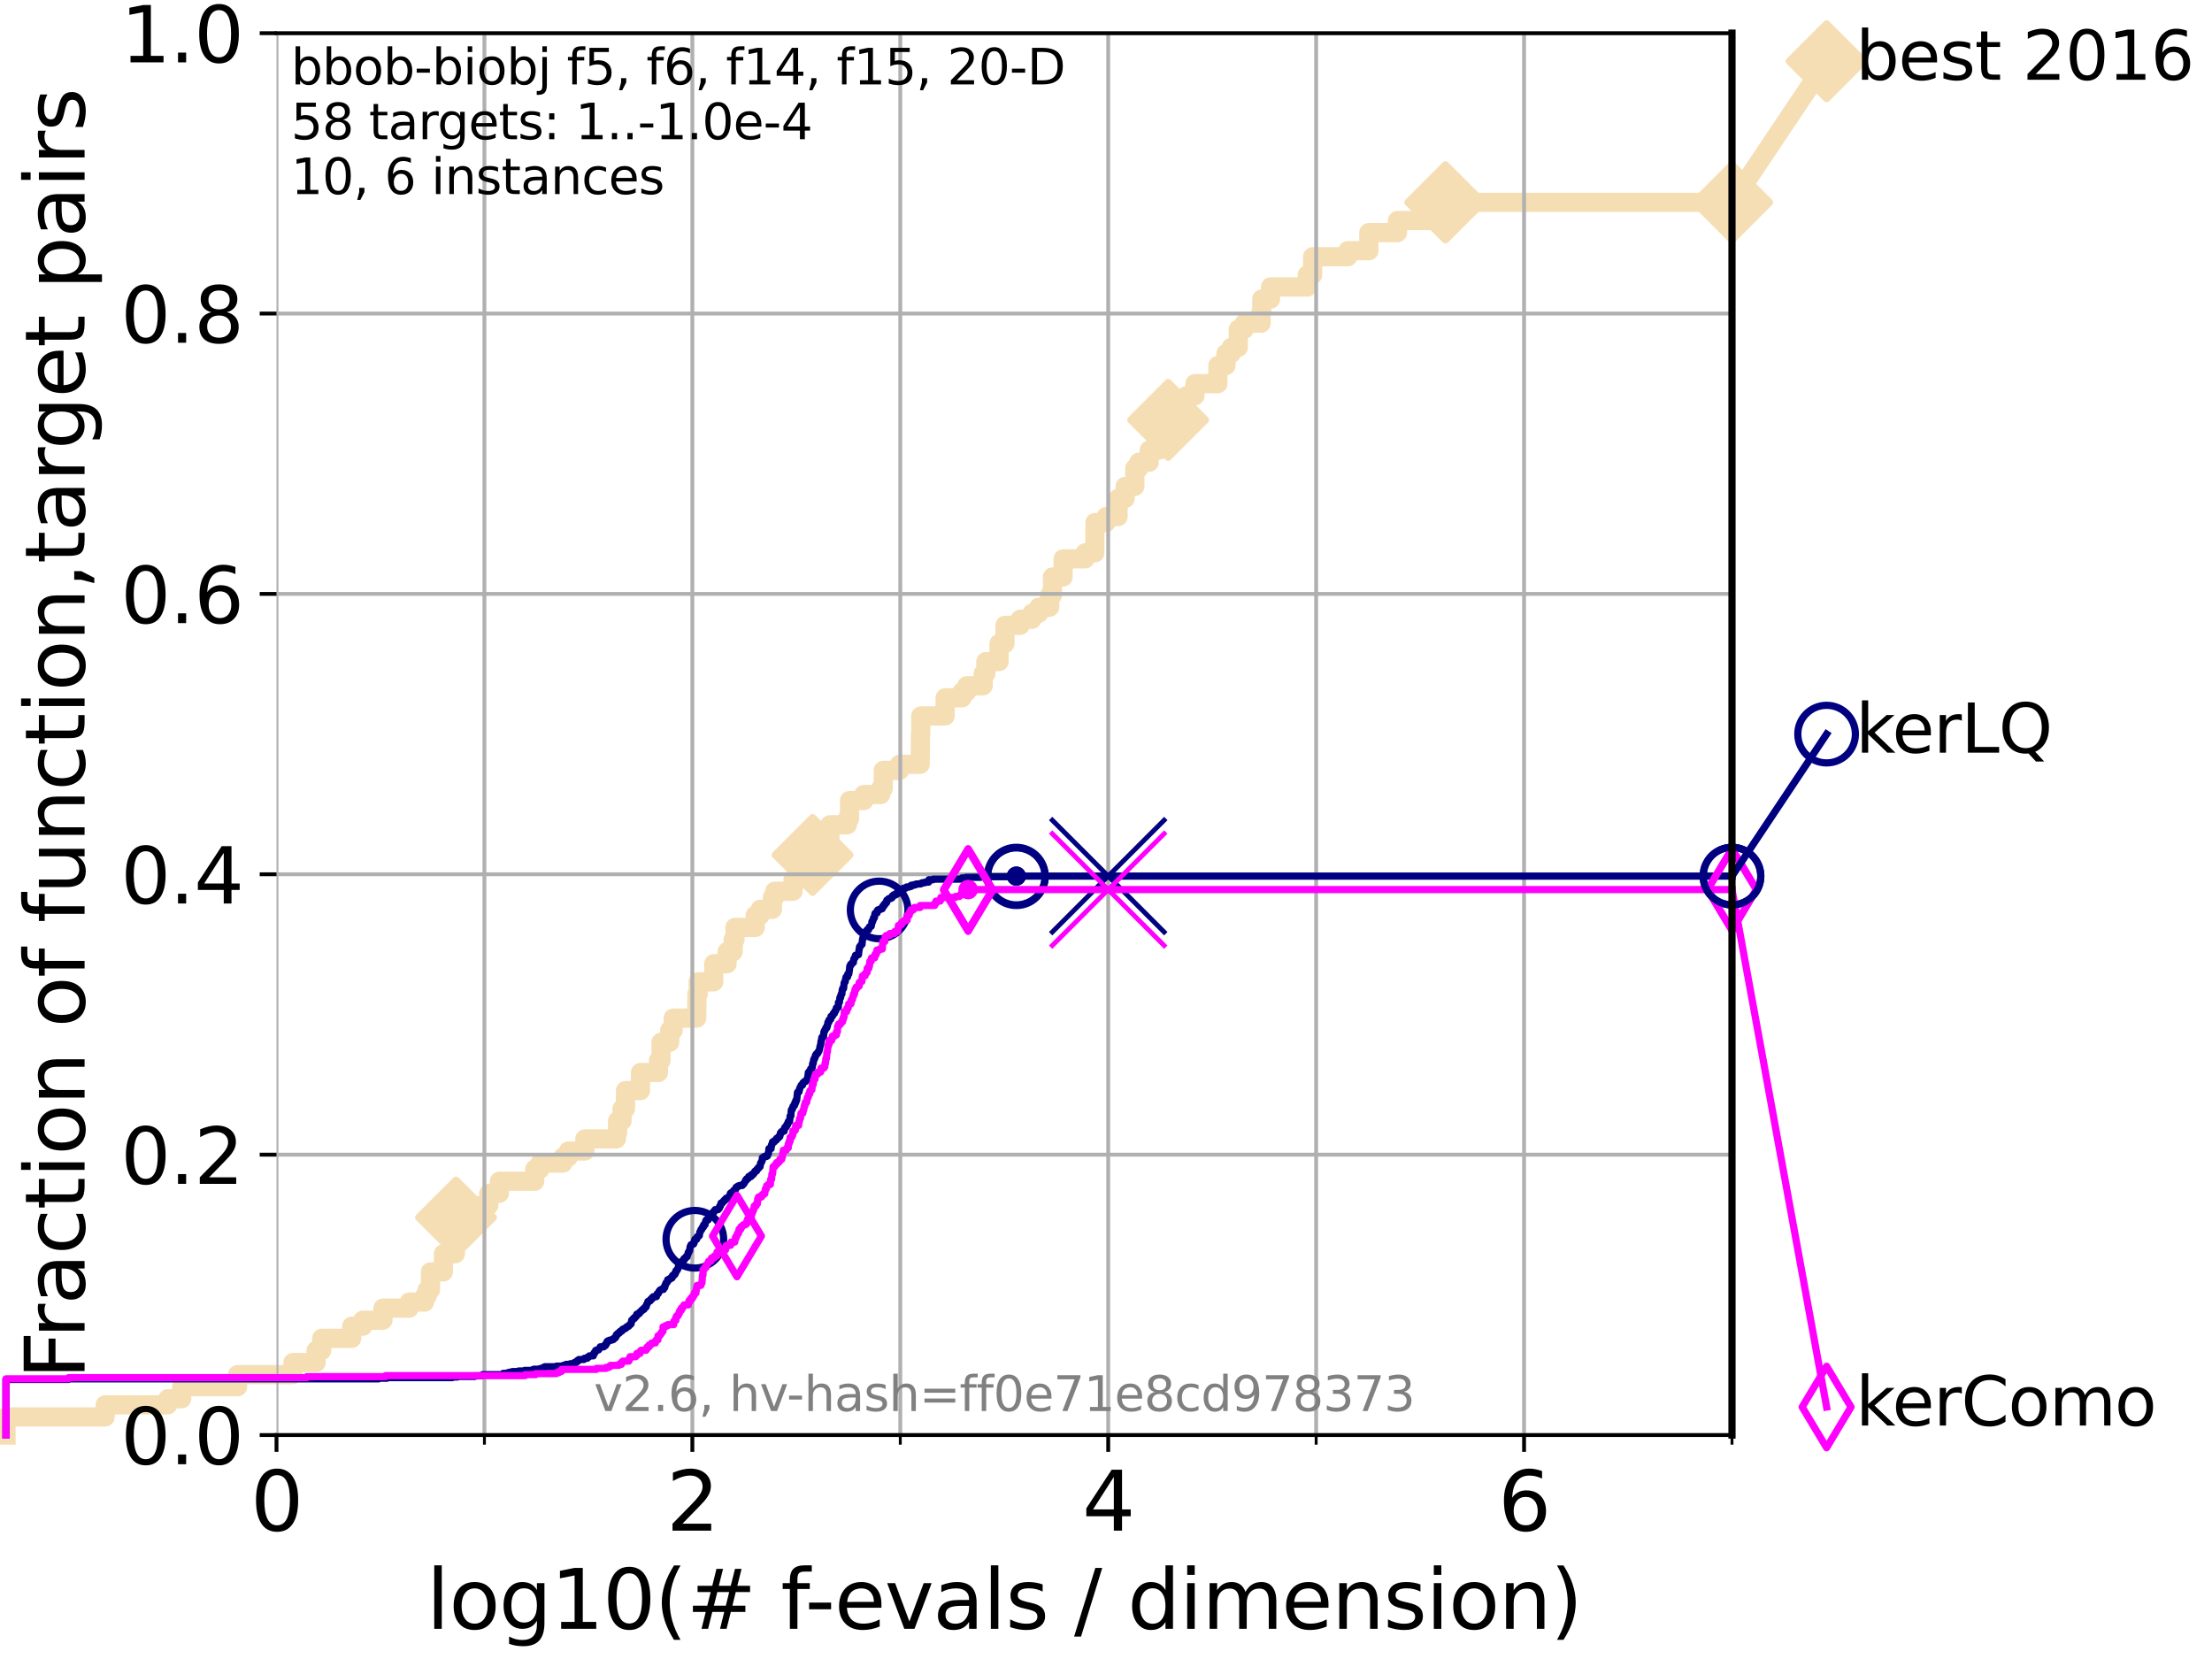 <?xml version="1.0" encoding="utf-8" standalone="no"?>
<!DOCTYPE svg PUBLIC "-//W3C//DTD SVG 1.1//EN"
  "http://www.w3.org/Graphics/SVG/1.1/DTD/svg11.dtd">
<svg xmlns:xlink="http://www.w3.org/1999/xlink" width="460.8pt" height="345.6pt" viewBox="0 0 460.8 345.6" xmlns="http://www.w3.org/2000/svg" version="1.1">
 <defs>
  <style type="text/css">*{stroke-linejoin: round; stroke-linecap: butt}</style>
 </defs>
 <g id="figure_1">
  <g id="patch_1">
   <path d="M 0 345.6 
L 460.8 345.6 
L 460.8 0 
L 0 0 
z
" style="fill: #ffffff"/>
  </g>
  <g id="axes_1">
   <g id="patch_2">
    <path d="M 57.6 298.944 
L 360.806 298.944 
L 360.806 6.912 
L 57.6 6.912 
z
" style="fill: #ffffff"/>
   </g>
   <g id="line2d_1">
    <path d="M 1.246 298.944 
L 1.246 295.168 
L 21.912 295.168 
L 21.912 292.65 
L 34.951 292.65 
L 34.951 291.391 
L 37.851 291.391 
L 37.851 288.874 
L 49.496 288.874 
L 49.496 286.356 
L 61.03 286.356 
L 61.03 283.839 
L 65.844 283.839 
L 65.844 281.321 
L 67.02 281.321 
L 67.02 278.804 
L 73.268 278.804 
L 73.268 276.286 
L 75.575 276.286 
L 75.575 275.028 
L 79.772 275.028 
L 79.772 272.51 
L 85.256 272.51 
L 85.256 271.251 
L 88.432 271.251 
L 88.432 269.993 
L 88.972 269.993 
L 88.972 268.734 
L 89.669 268.734 
L 89.669 264.958 
L 92.372 264.958 
L 92.372 261.181 
L 94.866 261.181 
L 94.866 257.405 
L 94.995 257.405 
L 94.995 253.629 
L 99.95 253.629 
L 99.95 251.111 
L 101.833 251.111 
L 101.833 248.594 
L 104.029 248.594 
L 104.029 246.076 
L 111.389 246.076 
L 111.389 243.559 
L 112.488 243.559 
L 112.488 242.3 
L 117.266 242.3 
L 117.266 241.041 
L 118.414 241.041 
L 118.414 239.782 
L 121.831 239.782 
L 121.831 237.265 
L 128.398 237.265 
L 128.398 236.006 
L 128.658 236.006 
L 128.658 233.489 
L 129.582 233.489 
L 129.582 230.971 
L 130.305 230.971 
L 130.305 227.195 
L 133.424 227.195 
L 133.424 223.418 
L 137.168 223.418 
L 137.168 220.901 
L 137.708 220.901 
L 137.708 217.125 
L 139.52 217.125 
L 139.52 214.607 
L 140.243 214.607 
L 140.243 212.09 
L 145.139 212.09 
L 145.193 207.055 
L 145.45 207.055 
L 145.45 204.537 
L 148.69 204.537 
L 148.69 200.761 
L 151.471 200.761 
L 151.471 198.243 
L 152.728 198.243 
L 152.728 195.726 
L 153.113 195.726 
L 153.113 193.208 
L 157.326 193.208 
L 157.326 190.691 
L 158.366 190.691 
L 158.366 189.432 
L 160.91 189.432 
L 160.91 186.914 
L 161.392 186.914 
L 161.392 185.656 
L 165.214 185.656 
L 165.214 183.138 
L 167.113 183.138 
L 167.113 179.362 
L 168.635 179.362 
L 168.635 178.103 
L 169.282 178.103 
L 169.282 174.327 
L 172.899 174.327 
L 172.899 171.809 
L 176.529 171.809 
L 176.529 170.551 
L 176.968 170.551 
L 176.968 166.774 
L 179.956 166.774 
L 179.956 165.516 
L 183.463 165.516 
L 183.463 164.257 
L 184.004 164.257 
L 184.004 160.481 
L 187.411 160.481 
L 187.411 159.222 
L 191.691 159.222 
L 191.755 152.928 
L 191.814 152.928 
L 191.814 149.152 
L 196.886 149.152 
L 196.886 145.375 
L 200.418 145.375 
L 200.418 144.117 
L 201.407 144.117 
L 201.407 142.858 
L 204.808 142.858 
L 204.808 140.34 
L 205.375 140.34 
L 205.375 137.823 
L 208.126 137.823 
L 208.126 134.047 
L 209.364 134.047 
L 209.364 130.27 
L 212.515 130.27 
L 212.515 129.012 
L 214.99 129.012 
L 214.99 127.753 
L 216.397 127.753 
L 216.397 126.494 
L 218.65 126.494 
L 218.65 123.977 
L 219.24 123.977 
L 219.24 120.2 
L 221.462 120.2 
L 221.462 116.424 
L 226.049 116.424 
L 226.049 115.165 
L 228.077 115.165 
L 228.104 108.871 
L 230.416 108.871 
L 230.416 107.613 
L 232.912 107.613 
L 232.912 103.836 
L 234.389 103.836 
L 234.389 101.319 
L 236.408 101.319 
L 236.408 97.543 
L 237.248 97.543 
L 237.248 96.284 
L 239.41 96.284 
L 239.41 93.766 
L 241.39 93.766 
L 241.39 92.508 
L 242.529 92.508 
L 242.529 88.731 
L 243.35 88.731 
L 243.35 87.473 
L 246.777 87.473 
L 246.777 84.955 
L 247.152 84.955 
L 247.152 82.438 
L 248.934 82.438 
L 248.934 79.92 
L 253.709 79.92 
L 253.709 76.144 
L 255.397 76.144 
L 255.397 73.626 
L 256.499 73.626 
L 256.499 72.367 
L 257.96 72.367 
L 257.96 68.591 
L 259.2 68.591 
L 259.2 67.332 
L 262.709 67.332 
L 262.709 64.815 
L 262.846 64.815 
L 262.846 62.297 
L 264.677 62.297 
L 264.677 59.78 
L 272.331 59.78 
L 272.331 57.262 
L 273.442 57.262 
L 273.442 53.486 
L 280.764 53.486 
L 280.764 52.227 
L 285.161 52.227 
L 285.161 48.451 
L 291.129 48.451 
L 291.129 45.934 
L 301.115 45.934 
L 301.115 42.157 
L 360.806 42.157 
L 360.806 42.157 
" style="fill: none; stroke: #f5deb3; stroke-width: 4; stroke-linecap: square"/>
   </g>
   <g id="line2d_2">
    <defs>
     <path id="m3da6ff616a" d="M -0 7.778 
L 7.778 0 
L 0 -7.778 
L -7.778 -0 
z
" style="stroke: #f5deb3; stroke-width: 1.5; stroke-linejoin: miter"/>
    </defs>
    <g>
     <use xlink:href="#m3da6ff616a" x="94.995" y="253.629" style="fill: #f5deb3; stroke: #f5deb3; stroke-width: 1.5; stroke-linejoin: miter"/>
     <use xlink:href="#m3da6ff616a" x="169.282" y="178.103" style="fill: #f5deb3; stroke: #f5deb3; stroke-width: 1.5; stroke-linejoin: miter"/>
     <use xlink:href="#m3da6ff616a" x="243.35" y="87.473" style="fill: #f5deb3; stroke: #f5deb3; stroke-width: 1.5; stroke-linejoin: miter"/>
     <use xlink:href="#m3da6ff616a" x="301.115" y="42.157" style="fill: #f5deb3; stroke: #f5deb3; stroke-width: 1.5; stroke-linejoin: miter"/>
     <use xlink:href="#m3da6ff616a" x="301.115" y="42.157" style="fill: #f5deb3; stroke: #f5deb3; stroke-width: 1.5; stroke-linejoin: miter"/>
     <use xlink:href="#m3da6ff616a" x="360.806" y="42.157" style="fill: #f5deb3; stroke: #f5deb3; stroke-width: 1.5; stroke-linejoin: miter"/>
    </g>
   </g>
   <g id="line2d_3">
    <path style="fill: none; stroke: #f5deb3; stroke-width: 4; stroke-linecap: square"/>
    <g/>
   </g>
   <g id="line2d_4">
    <path d="M 360.806 42.157 
L 380.515 12.753 
" style="fill: none; stroke: #f5deb3; stroke-width: 4; stroke-linecap: square"/>
    <g>
     <use xlink:href="#m3da6ff616a" x="360.806" y="42.157" style="fill: #f5deb3; stroke: #f5deb3; stroke-width: 1.5; stroke-linejoin: miter"/>
     <use xlink:href="#m3da6ff616a" x="380.515" y="12.753" style="fill: #f5deb3; stroke: #f5deb3; stroke-width: 1.5; stroke-linejoin: miter"/>
    </g>
   </g>
   <g id="matplotlib.axis_1">
    <g id="xtick_1">
     <g id="line2d_5">
      <path d="M 57.6 298.944 
L 57.6 6.912 
" clip-path="url(#p02f8929cd6)" style="fill: none; stroke: #b0b0b0; stroke-width: 0.8; stroke-linecap: square"/>
     </g>
     <g id="line2d_6">
      <defs>
       <path id="mae0e49390d" d="M 0 0 
L 0 3.5 
" style="stroke: #000000; stroke-width: 0.8"/>
      </defs>
      <g>
       <use xlink:href="#mae0e49390d" x="57.6" y="298.944" style="stroke: #000000; stroke-width: 0.8"/>
      </g>
     </g>
     <g id="text_1">
      <!-- 0 -->
      <g transform="translate(52.192 318.861) scale(0.17 -0.17)">
       <defs>
        <path id="DejaVuSans-30" d="M 2034 4250 
Q 1547 4250 1301 3770 
Q 1056 3291 1056 2328 
Q 1056 1369 1301 889 
Q 1547 409 2034 409 
Q 2525 409 2770 889 
Q 3016 1369 3016 2328 
Q 3016 3291 2770 3770 
Q 2525 4250 2034 4250 
z
M 2034 4750 
Q 2819 4750 3233 4129 
Q 3647 3509 3647 2328 
Q 3647 1150 3233 529 
Q 2819 -91 2034 -91 
Q 1250 -91 836 529 
Q 422 1150 422 2328 
Q 422 3509 836 4129 
Q 1250 4750 2034 4750 
z
" transform="scale(0.016)"/>
       </defs>
       <use xlink:href="#DejaVuSans-30"/>
      </g>
     </g>
    </g>
    <g id="xtick_2">
     <g id="line2d_7">
      <path d="M 144.23 298.944 
L 144.23 6.912 
" clip-path="url(#p02f8929cd6)" style="fill: none; stroke: #b0b0b0; stroke-width: 0.8; stroke-linecap: square"/>
     </g>
     <g id="line2d_8">
      <g>
       <use xlink:href="#mae0e49390d" x="144.23" y="298.944" style="stroke: #000000; stroke-width: 0.8"/>
      </g>
     </g>
     <g id="text_2">
      <!-- 2 -->
      <g transform="translate(138.822 318.861) scale(0.17 -0.17)">
       <defs>
        <path id="DejaVuSans-32" d="M 1228 531 
L 3431 531 
L 3431 0 
L 469 0 
L 469 531 
Q 828 903 1448 1529 
Q 2069 2156 2228 2338 
Q 2531 2678 2651 2914 
Q 2772 3150 2772 3378 
Q 2772 3750 2511 3984 
Q 2250 4219 1831 4219 
Q 1534 4219 1204 4116 
Q 875 4013 500 3803 
L 500 4441 
Q 881 4594 1212 4672 
Q 1544 4750 1819 4750 
Q 2544 4750 2975 4387 
Q 3406 4025 3406 3419 
Q 3406 3131 3298 2873 
Q 3191 2616 2906 2266 
Q 2828 2175 2409 1742 
Q 1991 1309 1228 531 
z
" transform="scale(0.016)"/>
       </defs>
       <use xlink:href="#DejaVuSans-32"/>
      </g>
     </g>
    </g>
    <g id="xtick_3">
     <g id="line2d_9">
      <path d="M 230.861 298.944 
L 230.861 6.912 
" clip-path="url(#p02f8929cd6)" style="fill: none; stroke: #b0b0b0; stroke-width: 0.8; stroke-linecap: square"/>
     </g>
     <g id="line2d_10">
      <g>
       <use xlink:href="#mae0e49390d" x="230.861" y="298.944" style="stroke: #000000; stroke-width: 0.8"/>
      </g>
     </g>
     <g id="text_3">
      <!-- 4 -->
      <g transform="translate(225.453 318.861) scale(0.17 -0.17)">
       <defs>
        <path id="DejaVuSans-34" d="M 2419 4116 
L 825 1625 
L 2419 1625 
L 2419 4116 
z
M 2253 4666 
L 3047 4666 
L 3047 1625 
L 3713 1625 
L 3713 1100 
L 3047 1100 
L 3047 0 
L 2419 0 
L 2419 1100 
L 313 1100 
L 313 1709 
L 2253 4666 
z
" transform="scale(0.016)"/>
       </defs>
       <use xlink:href="#DejaVuSans-34"/>
      </g>
     </g>
    </g>
    <g id="xtick_4">
     <g id="line2d_11">
      <path d="M 317.491 298.944 
L 317.491 6.912 
" clip-path="url(#p02f8929cd6)" style="fill: none; stroke: #b0b0b0; stroke-width: 0.8; stroke-linecap: square"/>
     </g>
     <g id="line2d_12">
      <g>
       <use xlink:href="#mae0e49390d" x="317.491" y="298.944" style="stroke: #000000; stroke-width: 0.8"/>
      </g>
     </g>
     <g id="text_4">
      <!-- 6 -->
      <g transform="translate(312.083 318.861) scale(0.17 -0.17)">
       <defs>
        <path id="DejaVuSans-36" d="M 2113 2584 
Q 1688 2584 1439 2293 
Q 1191 2003 1191 1497 
Q 1191 994 1439 701 
Q 1688 409 2113 409 
Q 2538 409 2786 701 
Q 3034 994 3034 1497 
Q 3034 2003 2786 2293 
Q 2538 2584 2113 2584 
z
M 3366 4563 
L 3366 3988 
Q 3128 4100 2886 4159 
Q 2644 4219 2406 4219 
Q 1781 4219 1451 3797 
Q 1122 3375 1075 2522 
Q 1259 2794 1537 2939 
Q 1816 3084 2150 3084 
Q 2853 3084 3261 2657 
Q 3669 2231 3669 1497 
Q 3669 778 3244 343 
Q 2819 -91 2113 -91 
Q 1303 -91 875 529 
Q 447 1150 447 2328 
Q 447 3434 972 4092 
Q 1497 4750 2381 4750 
Q 2619 4750 2861 4703 
Q 3103 4656 3366 4563 
z
" transform="scale(0.016)"/>
       </defs>
       <use xlink:href="#DejaVuSans-36"/>
      </g>
     </g>
    </g>
    <g id="xtick_5">
     <g id="line2d_13">
      <path d="M 100.915 298.944 
L 100.915 6.912 
" clip-path="url(#p02f8929cd6)" style="fill: none; stroke: #b0b0b0; stroke-width: 0.8; stroke-linecap: square"/>
     </g>
     <g id="line2d_14">
      <defs>
       <path id="m317d00e715" d="M 0 0 
L 0 2 
" style="stroke: #000000; stroke-width: 0.6"/>
      </defs>
      <g>
       <use xlink:href="#m317d00e715" x="100.915" y="298.944" style="stroke: #000000; stroke-width: 0.6"/>
      </g>
     </g>
    </g>
    <g id="xtick_6">
     <g id="line2d_15">
      <path d="M 187.546 298.944 
L 187.546 6.912 
" clip-path="url(#p02f8929cd6)" style="fill: none; stroke: #b0b0b0; stroke-width: 0.8; stroke-linecap: square"/>
     </g>
     <g id="line2d_16">
      <g>
       <use xlink:href="#m317d00e715" x="187.546" y="298.944" style="stroke: #000000; stroke-width: 0.6"/>
      </g>
     </g>
    </g>
    <g id="xtick_7">
     <g id="line2d_17">
      <path d="M 274.176 298.944 
L 274.176 6.912 
" clip-path="url(#p02f8929cd6)" style="fill: none; stroke: #b0b0b0; stroke-width: 0.8; stroke-linecap: square"/>
     </g>
     <g id="line2d_18">
      <g>
       <use xlink:href="#m317d00e715" x="274.176" y="298.944" style="stroke: #000000; stroke-width: 0.6"/>
      </g>
     </g>
    </g>
    <g id="xtick_8">
     <g id="line2d_19">
      <path d="M 360.806 298.944 
L 360.806 6.912 
" clip-path="url(#p02f8929cd6)" style="fill: none; stroke: #b0b0b0; stroke-width: 0.8; stroke-linecap: square"/>
     </g>
     <g id="line2d_20">
      <g>
       <use xlink:href="#m317d00e715" x="360.806" y="298.944" style="stroke: #000000; stroke-width: 0.6"/>
      </g>
     </g>
    </g>
    <g id="text_5">
     <!-- log10(# f-evals / dimension) -->
     <g transform="translate(88.823 339.314) scale(0.17 -0.17)">
      <defs>
       <path id="DejaVuSans-6c" d="M 603 4863 
L 1178 4863 
L 1178 0 
L 603 0 
L 603 4863 
z
" transform="scale(0.016)"/>
       <path id="DejaVuSans-6f" d="M 1959 3097 
Q 1497 3097 1228 2736 
Q 959 2375 959 1747 
Q 959 1119 1226 758 
Q 1494 397 1959 397 
Q 2419 397 2687 759 
Q 2956 1122 2956 1747 
Q 2956 2369 2687 2733 
Q 2419 3097 1959 3097 
z
M 1959 3584 
Q 2709 3584 3137 3096 
Q 3566 2609 3566 1747 
Q 3566 888 3137 398 
Q 2709 -91 1959 -91 
Q 1206 -91 779 398 
Q 353 888 353 1747 
Q 353 2609 779 3096 
Q 1206 3584 1959 3584 
z
" transform="scale(0.016)"/>
       <path id="DejaVuSans-67" d="M 2906 1791 
Q 2906 2416 2648 2759 
Q 2391 3103 1925 3103 
Q 1463 3103 1205 2759 
Q 947 2416 947 1791 
Q 947 1169 1205 825 
Q 1463 481 1925 481 
Q 2391 481 2648 825 
Q 2906 1169 2906 1791 
z
M 3481 434 
Q 3481 -459 3084 -895 
Q 2688 -1331 1869 -1331 
Q 1566 -1331 1297 -1286 
Q 1028 -1241 775 -1147 
L 775 -588 
Q 1028 -725 1275 -790 
Q 1522 -856 1778 -856 
Q 2344 -856 2625 -561 
Q 2906 -266 2906 331 
L 2906 616 
Q 2728 306 2450 153 
Q 2172 0 1784 0 
Q 1141 0 747 490 
Q 353 981 353 1791 
Q 353 2603 747 3093 
Q 1141 3584 1784 3584 
Q 2172 3584 2450 3431 
Q 2728 3278 2906 2969 
L 2906 3500 
L 3481 3500 
L 3481 434 
z
" transform="scale(0.016)"/>
       <path id="DejaVuSans-31" d="M 794 531 
L 1825 531 
L 1825 4091 
L 703 3866 
L 703 4441 
L 1819 4666 
L 2450 4666 
L 2450 531 
L 3481 531 
L 3481 0 
L 794 0 
L 794 531 
z
" transform="scale(0.016)"/>
       <path id="DejaVuSans-28" d="M 1984 4856 
Q 1566 4138 1362 3434 
Q 1159 2731 1159 2009 
Q 1159 1288 1364 580 
Q 1569 -128 1984 -844 
L 1484 -844 
Q 1016 -109 783 600 
Q 550 1309 550 2009 
Q 550 2706 781 3412 
Q 1013 4119 1484 4856 
L 1984 4856 
z
" transform="scale(0.016)"/>
       <path id="DejaVuSans-23" d="M 3272 2816 
L 2363 2816 
L 2100 1772 
L 3016 1772 
L 3272 2816 
z
M 2803 4594 
L 2478 3297 
L 3391 3297 
L 3719 4594 
L 4219 4594 
L 3897 3297 
L 4872 3297 
L 4872 2816 
L 3775 2816 
L 3519 1772 
L 4513 1772 
L 4513 1294 
L 3397 1294 
L 3072 0 
L 2572 0 
L 2894 1294 
L 1978 1294 
L 1656 0 
L 1153 0 
L 1478 1294 
L 494 1294 
L 494 1772 
L 1594 1772 
L 1856 2816 
L 850 2816 
L 850 3297 
L 1978 3297 
L 2297 4594 
L 2803 4594 
z
" transform="scale(0.016)"/>
       <path id="DejaVuSans-20" transform="scale(0.016)"/>
       <path id="DejaVuSans-66" d="M 2375 4863 
L 2375 4384 
L 1825 4384 
Q 1516 4384 1395 4259 
Q 1275 4134 1275 3809 
L 1275 3500 
L 2222 3500 
L 2222 3053 
L 1275 3053 
L 1275 0 
L 697 0 
L 697 3053 
L 147 3053 
L 147 3500 
L 697 3500 
L 697 3744 
Q 697 4328 969 4595 
Q 1241 4863 1831 4863 
L 2375 4863 
z
" transform="scale(0.016)"/>
       <path id="DejaVuSans-2d" d="M 313 2009 
L 1997 2009 
L 1997 1497 
L 313 1497 
L 313 2009 
z
" transform="scale(0.016)"/>
       <path id="DejaVuSans-65" d="M 3597 1894 
L 3597 1613 
L 953 1613 
Q 991 1019 1311 708 
Q 1631 397 2203 397 
Q 2534 397 2845 478 
Q 3156 559 3463 722 
L 3463 178 
Q 3153 47 2828 -22 
Q 2503 -91 2169 -91 
Q 1331 -91 842 396 
Q 353 884 353 1716 
Q 353 2575 817 3079 
Q 1281 3584 2069 3584 
Q 2775 3584 3186 3129 
Q 3597 2675 3597 1894 
z
M 3022 2063 
Q 3016 2534 2758 2815 
Q 2500 3097 2075 3097 
Q 1594 3097 1305 2825 
Q 1016 2553 972 2059 
L 3022 2063 
z
" transform="scale(0.016)"/>
       <path id="DejaVuSans-76" d="M 191 3500 
L 800 3500 
L 1894 563 
L 2988 3500 
L 3597 3500 
L 2284 0 
L 1503 0 
L 191 3500 
z
" transform="scale(0.016)"/>
       <path id="DejaVuSans-61" d="M 2194 1759 
Q 1497 1759 1228 1600 
Q 959 1441 959 1056 
Q 959 750 1161 570 
Q 1363 391 1709 391 
Q 2188 391 2477 730 
Q 2766 1069 2766 1631 
L 2766 1759 
L 2194 1759 
z
M 3341 1997 
L 3341 0 
L 2766 0 
L 2766 531 
Q 2569 213 2275 61 
Q 1981 -91 1556 -91 
Q 1019 -91 701 211 
Q 384 513 384 1019 
Q 384 1609 779 1909 
Q 1175 2209 1959 2209 
L 2766 2209 
L 2766 2266 
Q 2766 2663 2505 2880 
Q 2244 3097 1772 3097 
Q 1472 3097 1187 3025 
Q 903 2953 641 2809 
L 641 3341 
Q 956 3463 1253 3523 
Q 1550 3584 1831 3584 
Q 2591 3584 2966 3190 
Q 3341 2797 3341 1997 
z
" transform="scale(0.016)"/>
       <path id="DejaVuSans-73" d="M 2834 3397 
L 2834 2853 
Q 2591 2978 2328 3040 
Q 2066 3103 1784 3103 
Q 1356 3103 1142 2972 
Q 928 2841 928 2578 
Q 928 2378 1081 2264 
Q 1234 2150 1697 2047 
L 1894 2003 
Q 2506 1872 2764 1633 
Q 3022 1394 3022 966 
Q 3022 478 2636 193 
Q 2250 -91 1575 -91 
Q 1294 -91 989 -36 
Q 684 19 347 128 
L 347 722 
Q 666 556 975 473 
Q 1284 391 1588 391 
Q 1994 391 2212 530 
Q 2431 669 2431 922 
Q 2431 1156 2273 1281 
Q 2116 1406 1581 1522 
L 1381 1569 
Q 847 1681 609 1914 
Q 372 2147 372 2553 
Q 372 3047 722 3315 
Q 1072 3584 1716 3584 
Q 2034 3584 2315 3537 
Q 2597 3491 2834 3397 
z
" transform="scale(0.016)"/>
       <path id="DejaVuSans-2f" d="M 1625 4666 
L 2156 4666 
L 531 -594 
L 0 -594 
L 1625 4666 
z
" transform="scale(0.016)"/>
       <path id="DejaVuSans-64" d="M 2906 2969 
L 2906 4863 
L 3481 4863 
L 3481 0 
L 2906 0 
L 2906 525 
Q 2725 213 2448 61 
Q 2172 -91 1784 -91 
Q 1150 -91 751 415 
Q 353 922 353 1747 
Q 353 2572 751 3078 
Q 1150 3584 1784 3584 
Q 2172 3584 2448 3432 
Q 2725 3281 2906 2969 
z
M 947 1747 
Q 947 1113 1208 752 
Q 1469 391 1925 391 
Q 2381 391 2643 752 
Q 2906 1113 2906 1747 
Q 2906 2381 2643 2742 
Q 2381 3103 1925 3103 
Q 1469 3103 1208 2742 
Q 947 2381 947 1747 
z
" transform="scale(0.016)"/>
       <path id="DejaVuSans-69" d="M 603 3500 
L 1178 3500 
L 1178 0 
L 603 0 
L 603 3500 
z
M 603 4863 
L 1178 4863 
L 1178 4134 
L 603 4134 
L 603 4863 
z
" transform="scale(0.016)"/>
       <path id="DejaVuSans-6d" d="M 3328 2828 
Q 3544 3216 3844 3400 
Q 4144 3584 4550 3584 
Q 5097 3584 5394 3201 
Q 5691 2819 5691 2113 
L 5691 0 
L 5113 0 
L 5113 2094 
Q 5113 2597 4934 2840 
Q 4756 3084 4391 3084 
Q 3944 3084 3684 2787 
Q 3425 2491 3425 1978 
L 3425 0 
L 2847 0 
L 2847 2094 
Q 2847 2600 2669 2842 
Q 2491 3084 2119 3084 
Q 1678 3084 1418 2786 
Q 1159 2488 1159 1978 
L 1159 0 
L 581 0 
L 581 3500 
L 1159 3500 
L 1159 2956 
Q 1356 3278 1631 3431 
Q 1906 3584 2284 3584 
Q 2666 3584 2933 3390 
Q 3200 3197 3328 2828 
z
" transform="scale(0.016)"/>
       <path id="DejaVuSans-6e" d="M 3513 2113 
L 3513 0 
L 2938 0 
L 2938 2094 
Q 2938 2591 2744 2837 
Q 2550 3084 2163 3084 
Q 1697 3084 1428 2787 
Q 1159 2491 1159 1978 
L 1159 0 
L 581 0 
L 581 3500 
L 1159 3500 
L 1159 2956 
Q 1366 3272 1645 3428 
Q 1925 3584 2291 3584 
Q 2894 3584 3203 3211 
Q 3513 2838 3513 2113 
z
" transform="scale(0.016)"/>
       <path id="DejaVuSans-29" d="M 513 4856 
L 1013 4856 
Q 1481 4119 1714 3412 
Q 1947 2706 1947 2009 
Q 1947 1309 1714 600 
Q 1481 -109 1013 -844 
L 513 -844 
Q 928 -128 1133 580 
Q 1338 1288 1338 2009 
Q 1338 2731 1133 3434 
Q 928 4138 513 4856 
z
" transform="scale(0.016)"/>
      </defs>
      <use xlink:href="#DejaVuSans-6c"/>
      <use xlink:href="#DejaVuSans-6f" x="27.783"/>
      <use xlink:href="#DejaVuSans-67" x="88.965"/>
      <use xlink:href="#DejaVuSans-31" x="152.441"/>
      <use xlink:href="#DejaVuSans-30" x="216.064"/>
      <use xlink:href="#DejaVuSans-28" x="279.688"/>
      <use xlink:href="#DejaVuSans-23" x="318.701"/>
      <use xlink:href="#DejaVuSans-20" x="402.49"/>
      <use xlink:href="#DejaVuSans-66" x="434.277"/>
      <use xlink:href="#DejaVuSans-2d" x="463.982"/>
      <use xlink:href="#DejaVuSans-65" x="500.066"/>
      <use xlink:href="#DejaVuSans-76" x="561.59"/>
      <use xlink:href="#DejaVuSans-61" x="620.77"/>
      <use xlink:href="#DejaVuSans-6c" x="682.049"/>
      <use xlink:href="#DejaVuSans-73" x="709.832"/>
      <use xlink:href="#DejaVuSans-20" x="761.932"/>
      <use xlink:href="#DejaVuSans-2f" x="793.719"/>
      <use xlink:href="#DejaVuSans-20" x="827.41"/>
      <use xlink:href="#DejaVuSans-64" x="859.197"/>
      <use xlink:href="#DejaVuSans-69" x="922.674"/>
      <use xlink:href="#DejaVuSans-6d" x="950.457"/>
      <use xlink:href="#DejaVuSans-65" x="1047.869"/>
      <use xlink:href="#DejaVuSans-6e" x="1109.393"/>
      <use xlink:href="#DejaVuSans-73" x="1172.771"/>
      <use xlink:href="#DejaVuSans-69" x="1224.871"/>
      <use xlink:href="#DejaVuSans-6f" x="1252.654"/>
      <use xlink:href="#DejaVuSans-6e" x="1313.836"/>
      <use xlink:href="#DejaVuSans-29" x="1377.215"/>
     </g>
    </g>
   </g>
   <g id="matplotlib.axis_2">
    <g id="ytick_1">
     <g id="line2d_21">
      <path d="M 57.6 298.944 
L 360.806 298.944 
" clip-path="url(#p02f8929cd6)" style="fill: none; stroke: #b0b0b0; stroke-width: 0.8; stroke-linecap: square"/>
     </g>
     <g id="line2d_22">
      <defs>
       <path id="m88b6594a02" d="M 0 0 
L -3.5 0 
" style="stroke: #000000; stroke-width: 0.8"/>
      </defs>
      <g>
       <use xlink:href="#m88b6594a02" x="57.6" y="298.944" style="stroke: #000000; stroke-width: 0.8"/>
      </g>
     </g>
     <g id="text_6">
      <!-- 0.0 -->
      <g transform="translate(25.155 305.023) scale(0.16 -0.16)">
       <defs>
        <path id="DejaVuSans-2e" d="M 684 794 
L 1344 794 
L 1344 0 
L 684 0 
L 684 794 
z
" transform="scale(0.016)"/>
       </defs>
       <use xlink:href="#DejaVuSans-30"/>
       <use xlink:href="#DejaVuSans-2e" x="63.623"/>
       <use xlink:href="#DejaVuSans-30" x="95.41"/>
      </g>
     </g>
    </g>
    <g id="ytick_2">
     <g id="line2d_23">
      <path d="M 57.6 240.538 
L 360.806 240.538 
" clip-path="url(#p02f8929cd6)" style="fill: none; stroke: #b0b0b0; stroke-width: 0.8; stroke-linecap: square"/>
     </g>
     <g id="line2d_24">
      <g>
       <use xlink:href="#m88b6594a02" x="57.6" y="240.538" style="stroke: #000000; stroke-width: 0.8"/>
      </g>
     </g>
     <g id="text_7">
      <!-- 0.2 -->
      <g transform="translate(25.155 246.616) scale(0.16 -0.16)">
       <use xlink:href="#DejaVuSans-30"/>
       <use xlink:href="#DejaVuSans-2e" x="63.623"/>
       <use xlink:href="#DejaVuSans-32" x="95.41"/>
      </g>
     </g>
    </g>
    <g id="ytick_3">
     <g id="line2d_25">
      <path d="M 57.6 182.131 
L 360.806 182.131 
" clip-path="url(#p02f8929cd6)" style="fill: none; stroke: #b0b0b0; stroke-width: 0.8; stroke-linecap: square"/>
     </g>
     <g id="line2d_26">
      <g>
       <use xlink:href="#m88b6594a02" x="57.6" y="182.131" style="stroke: #000000; stroke-width: 0.8"/>
      </g>
     </g>
     <g id="text_8">
      <!-- 0.4 -->
      <g transform="translate(25.155 188.21) scale(0.16 -0.16)">
       <use xlink:href="#DejaVuSans-30"/>
       <use xlink:href="#DejaVuSans-2e" x="63.623"/>
       <use xlink:href="#DejaVuSans-34" x="95.41"/>
      </g>
     </g>
    </g>
    <g id="ytick_4">
     <g id="line2d_27">
      <path d="M 57.6 123.725 
L 360.806 123.725 
" clip-path="url(#p02f8929cd6)" style="fill: none; stroke: #b0b0b0; stroke-width: 0.8; stroke-linecap: square"/>
     </g>
     <g id="line2d_28">
      <g>
       <use xlink:href="#m88b6594a02" x="57.6" y="123.725" style="stroke: #000000; stroke-width: 0.8"/>
      </g>
     </g>
     <g id="text_9">
      <!-- 0.6 -->
      <g transform="translate(25.155 129.804) scale(0.16 -0.16)">
       <use xlink:href="#DejaVuSans-30"/>
       <use xlink:href="#DejaVuSans-2e" x="63.623"/>
       <use xlink:href="#DejaVuSans-36" x="95.41"/>
      </g>
     </g>
    </g>
    <g id="ytick_5">
     <g id="line2d_29">
      <path d="M 57.6 65.318 
L 360.806 65.318 
" clip-path="url(#p02f8929cd6)" style="fill: none; stroke: #b0b0b0; stroke-width: 0.8; stroke-linecap: square"/>
     </g>
     <g id="line2d_30">
      <g>
       <use xlink:href="#m88b6594a02" x="57.6" y="65.318" style="stroke: #000000; stroke-width: 0.8"/>
      </g>
     </g>
     <g id="text_10">
      <!-- 0.8 -->
      <g transform="translate(25.155 71.397) scale(0.16 -0.16)">
       <defs>
        <path id="DejaVuSans-38" d="M 2034 2216 
Q 1584 2216 1326 1975 
Q 1069 1734 1069 1313 
Q 1069 891 1326 650 
Q 1584 409 2034 409 
Q 2484 409 2743 651 
Q 3003 894 3003 1313 
Q 3003 1734 2745 1975 
Q 2488 2216 2034 2216 
z
M 1403 2484 
Q 997 2584 770 2862 
Q 544 3141 544 3541 
Q 544 4100 942 4425 
Q 1341 4750 2034 4750 
Q 2731 4750 3128 4425 
Q 3525 4100 3525 3541 
Q 3525 3141 3298 2862 
Q 3072 2584 2669 2484 
Q 3125 2378 3379 2068 
Q 3634 1759 3634 1313 
Q 3634 634 3220 271 
Q 2806 -91 2034 -91 
Q 1263 -91 848 271 
Q 434 634 434 1313 
Q 434 1759 690 2068 
Q 947 2378 1403 2484 
z
M 1172 3481 
Q 1172 3119 1398 2916 
Q 1625 2713 2034 2713 
Q 2441 2713 2670 2916 
Q 2900 3119 2900 3481 
Q 2900 3844 2670 4047 
Q 2441 4250 2034 4250 
Q 1625 4250 1398 4047 
Q 1172 3844 1172 3481 
z
" transform="scale(0.016)"/>
       </defs>
       <use xlink:href="#DejaVuSans-30"/>
       <use xlink:href="#DejaVuSans-2e" x="63.623"/>
       <use xlink:href="#DejaVuSans-38" x="95.41"/>
      </g>
     </g>
    </g>
    <g id="ytick_6">
     <g id="line2d_31">
      <path d="M 57.6 6.912 
L 360.806 6.912 
" clip-path="url(#p02f8929cd6)" style="fill: none; stroke: #b0b0b0; stroke-width: 0.8; stroke-linecap: square"/>
     </g>
     <g id="line2d_32">
      <g>
       <use xlink:href="#m88b6594a02" x="57.6" y="6.912" style="stroke: #000000; stroke-width: 0.8"/>
      </g>
     </g>
     <g id="text_11">
      <!-- 1.0 -->
      <g transform="translate(25.155 12.991) scale(0.16 -0.16)">
       <use xlink:href="#DejaVuSans-31"/>
       <use xlink:href="#DejaVuSans-2e" x="63.623"/>
       <use xlink:href="#DejaVuSans-30" x="95.41"/>
      </g>
     </g>
    </g>
    <g id="text_12">
     <!-- Fraction of function,target pairs -->
     <g transform="translate(17.62 287.313) rotate(-90) scale(0.17 -0.17)">
      <defs>
       <path id="DejaVuSans-46" d="M 628 4666 
L 3309 4666 
L 3309 4134 
L 1259 4134 
L 1259 2759 
L 3109 2759 
L 3109 2228 
L 1259 2228 
L 1259 0 
L 628 0 
L 628 4666 
z
" transform="scale(0.016)"/>
       <path id="DejaVuSans-72" d="M 2631 2963 
Q 2534 3019 2420 3045 
Q 2306 3072 2169 3072 
Q 1681 3072 1420 2755 
Q 1159 2438 1159 1844 
L 1159 0 
L 581 0 
L 581 3500 
L 1159 3500 
L 1159 2956 
Q 1341 3275 1631 3429 
Q 1922 3584 2338 3584 
Q 2397 3584 2469 3576 
Q 2541 3569 2628 3553 
L 2631 2963 
z
" transform="scale(0.016)"/>
       <path id="DejaVuSans-63" d="M 3122 3366 
L 3122 2828 
Q 2878 2963 2633 3030 
Q 2388 3097 2138 3097 
Q 1578 3097 1268 2742 
Q 959 2388 959 1747 
Q 959 1106 1268 751 
Q 1578 397 2138 397 
Q 2388 397 2633 464 
Q 2878 531 3122 666 
L 3122 134 
Q 2881 22 2623 -34 
Q 2366 -91 2075 -91 
Q 1284 -91 818 406 
Q 353 903 353 1747 
Q 353 2603 823 3093 
Q 1294 3584 2113 3584 
Q 2378 3584 2631 3529 
Q 2884 3475 3122 3366 
z
" transform="scale(0.016)"/>
       <path id="DejaVuSans-74" d="M 1172 4494 
L 1172 3500 
L 2356 3500 
L 2356 3053 
L 1172 3053 
L 1172 1153 
Q 1172 725 1289 603 
Q 1406 481 1766 481 
L 2356 481 
L 2356 0 
L 1766 0 
Q 1100 0 847 248 
Q 594 497 594 1153 
L 594 3053 
L 172 3053 
L 172 3500 
L 594 3500 
L 594 4494 
L 1172 4494 
z
" transform="scale(0.016)"/>
       <path id="DejaVuSans-75" d="M 544 1381 
L 544 3500 
L 1119 3500 
L 1119 1403 
Q 1119 906 1312 657 
Q 1506 409 1894 409 
Q 2359 409 2629 706 
Q 2900 1003 2900 1516 
L 2900 3500 
L 3475 3500 
L 3475 0 
L 2900 0 
L 2900 538 
Q 2691 219 2414 64 
Q 2138 -91 1772 -91 
Q 1169 -91 856 284 
Q 544 659 544 1381 
z
M 1991 3584 
L 1991 3584 
z
" transform="scale(0.016)"/>
       <path id="DejaVuSans-2c" d="M 750 794 
L 1409 794 
L 1409 256 
L 897 -744 
L 494 -744 
L 750 256 
L 750 794 
z
" transform="scale(0.016)"/>
       <path id="DejaVuSans-70" d="M 1159 525 
L 1159 -1331 
L 581 -1331 
L 581 3500 
L 1159 3500 
L 1159 2969 
Q 1341 3281 1617 3432 
Q 1894 3584 2278 3584 
Q 2916 3584 3314 3078 
Q 3713 2572 3713 1747 
Q 3713 922 3314 415 
Q 2916 -91 2278 -91 
Q 1894 -91 1617 61 
Q 1341 213 1159 525 
z
M 3116 1747 
Q 3116 2381 2855 2742 
Q 2594 3103 2138 3103 
Q 1681 3103 1420 2742 
Q 1159 2381 1159 1747 
Q 1159 1113 1420 752 
Q 1681 391 2138 391 
Q 2594 391 2855 752 
Q 3116 1113 3116 1747 
z
" transform="scale(0.016)"/>
      </defs>
      <use xlink:href="#DejaVuSans-46"/>
      <use xlink:href="#DejaVuSans-72" x="50.27"/>
      <use xlink:href="#DejaVuSans-61" x="91.383"/>
      <use xlink:href="#DejaVuSans-63" x="152.662"/>
      <use xlink:href="#DejaVuSans-74" x="207.643"/>
      <use xlink:href="#DejaVuSans-69" x="246.852"/>
      <use xlink:href="#DejaVuSans-6f" x="274.635"/>
      <use xlink:href="#DejaVuSans-6e" x="335.816"/>
      <use xlink:href="#DejaVuSans-20" x="399.195"/>
      <use xlink:href="#DejaVuSans-6f" x="430.982"/>
      <use xlink:href="#DejaVuSans-66" x="492.164"/>
      <use xlink:href="#DejaVuSans-20" x="527.369"/>
      <use xlink:href="#DejaVuSans-66" x="559.156"/>
      <use xlink:href="#DejaVuSans-75" x="594.361"/>
      <use xlink:href="#DejaVuSans-6e" x="657.74"/>
      <use xlink:href="#DejaVuSans-63" x="721.119"/>
      <use xlink:href="#DejaVuSans-74" x="776.1"/>
      <use xlink:href="#DejaVuSans-69" x="815.309"/>
      <use xlink:href="#DejaVuSans-6f" x="843.092"/>
      <use xlink:href="#DejaVuSans-6e" x="904.273"/>
      <use xlink:href="#DejaVuSans-2c" x="967.652"/>
      <use xlink:href="#DejaVuSans-74" x="999.439"/>
      <use xlink:href="#DejaVuSans-61" x="1038.648"/>
      <use xlink:href="#DejaVuSans-72" x="1099.928"/>
      <use xlink:href="#DejaVuSans-67" x="1139.291"/>
      <use xlink:href="#DejaVuSans-65" x="1202.768"/>
      <use xlink:href="#DejaVuSans-74" x="1264.291"/>
      <use xlink:href="#DejaVuSans-20" x="1303.5"/>
      <use xlink:href="#DejaVuSans-70" x="1335.287"/>
      <use xlink:href="#DejaVuSans-61" x="1398.764"/>
      <use xlink:href="#DejaVuSans-69" x="1460.043"/>
      <use xlink:href="#DejaVuSans-72" x="1487.826"/>
      <use xlink:href="#DejaVuSans-73" x="1528.939"/>
     </g>
    </g>
   </g>
   <g id="line2d_33">
    <defs>
     <path id="m74f67425c5" d="M 0 1.5 
C 0.398 1.5 0.779 1.342 1.061 1.061 
C 1.342 0.779 1.5 0.398 1.5 0 
C 1.5 -0.398 1.342 -0.779 1.061 -1.061 
C 0.779 -1.342 0.398 -1.5 0 -1.5 
C -0.398 -1.5 -0.779 -1.342 -1.061 -1.061 
C -1.342 -0.779 -1.5 -0.398 -1.5 0 
C -1.5 0.398 -1.342 0.779 -1.061 1.061 
C -0.779 1.342 -0.398 1.5 0 1.5 
z
" style="stroke: #f5deb3"/>
    </defs>
    <g>
     <use xlink:href="#m74f67425c5" x="301.115" y="42.157" style="fill: #f5deb3; stroke: #f5deb3"/>
     <use xlink:href="#m74f67425c5" x="301.115" y="42.157" style="fill: #f5deb3; stroke: #f5deb3"/>
    </g>
   </g>
   <g id="line2d_34">
    <defs>
     <path id="me7bc3fea9e" d="M 0 1.5 
C 0.398 1.5 0.779 1.342 1.061 1.061 
C 1.342 0.779 1.5 0.398 1.5 0 
C 1.5 -0.398 1.342 -0.779 1.061 -1.061 
C 0.779 -1.342 0.398 -1.5 0 -1.5 
C -0.398 -1.5 -0.779 -1.342 -1.061 -1.061 
C -1.342 -0.779 -1.5 -0.398 -1.5 0 
C -1.5 0.398 -1.342 0.779 -1.061 1.061 
C -0.779 1.342 -0.398 1.5 0 1.5 
z
" style="stroke: #000080"/>
    </defs>
    <g>
     <use xlink:href="#me7bc3fea9e" x="211.725" y="182.509" style="fill: #000080; stroke: #000080"/>
     <use xlink:href="#me7bc3fea9e" x="211.725" y="182.509" style="fill: #000080; stroke: #000080"/>
    </g>
   </g>
   <g id="line2d_35">
    <path d="M 1.246 298.944 
L 1.246 287.363 
L 14.285 287.363 
L 14.285 287.238 
L 78.883 287.238 
L 78.883 287.112 
L 80.621 287.112 
L 80.621 286.986 
L 94.206 286.986 
L 94.206 286.86 
L 95.251 286.86 
L 95.251 286.734 
L 98.933 286.734 
L 98.933 286.608 
L 100.342 286.608 
L 100.342 286.482 
L 100.535 286.482 
L 100.535 286.356 
L 104.809 286.356 
L 104.809 286.105 
L 105.705 286.105 
L 105.705 285.979 
L 106.138 285.979 
L 106.138 285.853 
L 106.699 285.853 
L 106.699 285.727 
L 108.034 285.727 
L 108.034 285.601 
L 109.28 285.601 
L 109.28 285.475 
L 110.897 285.475 
L 110.897 285.349 
L 111.226 285.349 
L 111.226 285.224 
L 112.488 285.224 
L 112.488 285.098 
L 113.088 285.098 
L 113.186 284.846 
L 113.478 284.846 
L 113.478 284.72 
L 115.918 284.72 
L 115.918 284.594 
L 117.227 284.594 
L 117.227 284.468 
L 117.618 284.468 
L 117.618 284.342 
L 117.963 284.342 
L 117.963 284.217 
L 118.781 284.217 
L 118.781 284.091 
L 119.6 284.091 
L 119.635 283.839 
L 120.047 283.839 
L 120.047 283.713 
L 120.217 283.713 
L 120.217 283.461 
L 120.518 283.461 
L 120.584 283.21 
L 121.644 283.21 
L 121.738 282.958 
L 122.35 282.958 
L 122.41 282.706 
L 122.648 282.706 
L 122.648 282.58 
L 122.766 282.58 
L 122.766 282.454 
L 123.601 282.454 
L 123.686 281.951 
L 123.742 281.951 
L 123.742 281.825 
L 123.936 281.825 
L 124.047 281.447 
L 124.074 281.447 
L 124.074 281.321 
L 124.347 281.321 
L 124.347 281.196 
L 124.722 281.196 
L 124.828 280.944 
L 124.88 280.944 
L 124.985 280.692 
L 125.038 280.692 
L 125.038 280.566 
L 125.779 280.566 
L 125.855 280.314 
L 126.127 280.314 
L 126.201 279.937 
L 126.372 279.937 
L 126.469 279.433 
L 126.661 279.433 
L 126.661 279.307 
L 126.994 279.307 
L 126.994 279.181 
L 127.435 279.181 
L 127.435 279.056 
L 127.777 279.056 
L 127.777 278.93 
L 127.911 278.93 
L 127.978 278.678 
L 128.222 278.678 
L 128.332 278.426 
L 128.354 278.426 
L 128.398 278.049 
L 128.593 278.049 
L 128.658 277.797 
L 128.893 277.797 
L 128.893 277.671 
L 129.062 277.671 
L 129.083 277.419 
L 129.272 277.419 
L 129.272 277.293 
L 129.541 277.293 
L 129.602 277.042 
L 129.684 277.042 
L 129.684 276.916 
L 129.947 276.916 
L 129.947 276.79 
L 130.207 276.79 
L 130.207 276.664 
L 130.423 276.664 
L 130.521 276.412 
L 130.715 276.412 
L 130.715 276.286 
L 130.964 276.286 
L 131.059 276.035 
L 131.21 276.035 
L 131.21 275.909 
L 131.341 275.909 
L 131.341 275.783 
L 131.471 275.783 
L 131.582 275.028 
L 131.766 275.028 
L 131.875 274.776 
L 131.929 274.776 
L 131.929 274.65 
L 132.181 274.65 
L 132.216 274.398 
L 132.376 274.398 
L 132.376 274.272 
L 132.534 274.272 
L 132.639 273.769 
L 133.001 273.769 
L 133.001 273.643 
L 133.188 273.643 
L 133.205 273.391 
L 133.373 273.391 
L 133.373 273.265 
L 133.49 273.265 
L 133.49 273.139 
L 133.607 273.139 
L 133.607 273.014 
L 133.788 273.014 
L 133.869 272.762 
L 134.161 272.762 
L 134.177 272.51 
L 134.273 272.51 
L 134.273 272.384 
L 134.464 272.384 
L 134.464 272.258 
L 134.605 272.258 
L 134.684 271.755 
L 134.762 271.755 
L 134.839 271.503 
L 134.901 271.503 
L 134.963 271.125 
L 135.192 271.125 
L 135.192 271 
L 135.449 271 
L 135.464 270.748 
L 135.673 270.748 
L 135.702 270.496 
L 135.938 270.496 
L 135.938 270.244 
L 136.098 270.244 
L 136.098 270.118 
L 136.753 270.118 
L 136.809 269.741 
L 136.892 269.741 
L 136.92 269.489 
L 137.127 269.489 
L 137.223 269.237 
L 137.25 269.237 
L 137.305 268.986 
L 137.386 268.986 
L 137.386 268.86 
L 137.507 268.86 
L 137.507 268.734 
L 137.735 268.734 
L 137.735 268.608 
L 138.207 268.608 
L 138.246 268.23 
L 138.477 268.23 
L 138.528 267.727 
L 138.63 267.727 
L 138.693 267.349 
L 138.756 267.349 
L 138.756 267.223 
L 138.906 267.223 
L 138.906 267.097 
L 139.018 267.097 
L 139.08 266.594 
L 139.338 266.594 
L 139.338 266.468 
L 139.629 266.468 
L 139.713 266.216 
L 140.009 266.216 
L 140.091 265.713 
L 140.371 265.713 
L 140.405 265.461 
L 140.623 265.461 
L 140.657 265.083 
L 140.804 265.083 
L 140.816 264.706 
L 140.962 264.706 
L 140.962 264.58 
L 141.107 264.58 
L 141.206 264.202 
L 141.283 264.202 
L 141.349 263.699 
L 141.611 263.699 
L 141.611 263.573 
L 141.804 263.573 
L 141.847 263.069 
L 141.932 263.069 
L 142.017 262.818 
L 142.091 262.818 
L 142.091 262.692 
L 142.227 262.692 
L 142.227 262.566 
L 142.477 262.566 
L 142.487 262.188 
L 142.754 262.188 
L 142.855 261.936 
L 142.896 261.936 
L 142.896 261.811 
L 143.146 261.811 
L 143.256 261.307 
L 143.305 261.307 
L 143.354 260.929 
L 143.482 260.929 
L 143.56 260.552 
L 143.667 260.552 
L 143.773 259.671 
L 143.812 259.671 
L 143.898 259.419 
L 143.956 259.419 
L 143.956 259.293 
L 144.202 259.293 
L 144.202 259.167 
L 144.483 259.167 
L 144.483 258.915 
L 144.603 258.915 
L 144.677 258.412 
L 144.75 258.412 
L 144.75 258.16 
L 145.13 258.16 
L 145.22 257.657 
L 145.397 257.657 
L 145.397 257.531 
L 145.556 257.531 
L 145.556 257.405 
L 145.687 257.405 
L 145.782 256.65 
L 145.869 256.65 
L 145.963 256.398 
L 145.989 256.398 
L 146.015 256.146 
L 146.185 256.146 
L 146.27 255.769 
L 146.329 255.769 
L 146.329 255.643 
L 146.53 255.643 
L 146.588 255.139 
L 146.876 255.139 
L 146.933 254.636 
L 146.99 254.636 
L 146.99 254.384 
L 147.119 254.384 
L 147.119 254.132 
L 147.519 254.132 
L 147.519 253.88 
L 147.652 253.88 
L 147.699 253.377 
L 147.855 253.377 
L 147.963 252.999 
L 148.292 252.999 
L 148.368 252.748 
L 148.443 252.748 
L 148.443 252.622 
L 148.585 252.622 
L 148.585 252.496 
L 148.741 252.496 
L 148.756 252.244 
L 148.962 252.244 
L 148.977 251.992 
L 149.602 251.992 
L 149.63 251.741 
L 149.834 251.741 
L 149.931 251.237 
L 150.097 251.237 
L 150.207 250.608 
L 150.486 250.608 
L 150.587 250.356 
L 150.701 250.356 
L 150.78 250.104 
L 150.972 250.104 
L 151.038 249.852 
L 151.272 249.852 
L 151.272 249.601 
L 151.738 249.601 
L 151.738 249.475 
L 151.902 249.475 
L 152.001 248.971 
L 152.113 248.971 
L 152.144 248.594 
L 152.279 248.594 
L 152.279 248.468 
L 152.668 248.468 
L 152.668 248.342 
L 152.805 248.342 
L 152.841 247.964 
L 153.142 247.964 
L 153.212 247.713 
L 153.288 247.713 
L 153.335 247.335 
L 153.531 247.335 
L 153.531 247.209 
L 153.713 247.209 
L 153.713 247.083 
L 154.007 247.083 
L 154.007 246.957 
L 154.634 246.957 
L 154.731 246.706 
L 154.892 246.706 
L 154.998 246.454 
L 155.056 246.454 
L 155.162 246.202 
L 155.209 246.202 
L 155.282 245.95 
L 155.329 245.95 
L 155.329 245.824 
L 155.521 245.824 
L 155.521 245.573 
L 155.706 245.573 
L 155.706 245.447 
L 155.935 245.447 
L 155.985 245.069 
L 156.497 245.069 
L 156.526 244.692 
L 156.885 244.692 
L 156.937 244.44 
L 157.09 244.44 
L 157.199 244.062 
L 157.307 244.062 
L 157.307 243.936 
L 157.605 243.936 
L 157.693 243.559 
L 157.839 243.559 
L 157.839 243.433 
L 157.985 243.433 
L 157.998 243.181 
L 158.134 243.181 
L 158.134 243.055 
L 158.335 243.055 
L 158.432 242.3 
L 158.538 242.3 
L 158.648 241.922 
L 158.743 241.922 
L 158.817 241.167 
L 159.135 241.167 
L 159.203 240.915 
L 159.706 240.915 
L 159.706 240.789 
L 159.886 240.789 
L 159.98 240.286 
L 160.094 240.286 
L 160.179 239.279 
L 160.633 239.279 
L 160.703 238.524 
L 160.797 238.524 
L 160.855 238.146 
L 160.925 238.146 
L 160.925 237.894 
L 161.286 237.894 
L 161.286 237.642 
L 161.479 237.642 
L 161.479 237.517 
L 161.721 237.517 
L 161.781 237.139 
L 162.052 237.139 
L 162.052 237.013 
L 162.212 237.013 
L 162.212 236.761 
L 162.453 236.761 
L 162.549 236.258 
L 162.574 236.258 
L 162.574 236.006 
L 162.775 236.006 
L 162.775 235.754 
L 162.946 235.754 
L 162.946 235.628 
L 163.363 235.628 
L 163.386 235.125 
L 163.478 235.125 
L 163.478 234.873 
L 163.592 234.873 
L 163.592 234.747 
L 163.823 234.747 
L 163.922 234.244 
L 164.109 234.244 
L 164.171 233.74 
L 164.233 233.74 
L 164.233 233.614 
L 164.495 233.614 
L 164.594 232.482 
L 164.752 232.482 
L 164.822 231.349 
L 164.9 231.349 
L 164.9 231.097 
L 165.062 231.097 
L 165.155 230.593 
L 165.193 230.593 
L 165.193 230.468 
L 165.374 230.468 
L 165.374 230.216 
L 165.556 230.216 
L 165.58 229.712 
L 165.767 229.712 
L 165.794 229.209 
L 165.964 229.209 
L 166.073 228.076 
L 166.088 228.076 
L 166.123 227.572 
L 166.217 227.572 
L 166.217 227.447 
L 166.449 227.447 
L 166.521 226.943 
L 166.573 226.943 
L 166.644 226.565 
L 166.684 226.565 
L 166.792 226.314 
L 166.857 226.314 
L 166.9 226.062 
L 167.179 226.062 
L 167.279 225.558 
L 167.417 225.558 
L 167.417 225.432 
L 167.567 225.432 
L 167.567 225.307 
L 167.826 225.307 
L 167.92 225.055 
L 168.072 225.055 
L 168.148 224.677 
L 168.251 224.677 
L 168.342 223.796 
L 168.363 223.796 
L 168.384 223.418 
L 168.576 223.418 
L 168.576 223.167 
L 168.829 223.167 
L 168.873 222.663 
L 169.082 222.663 
L 169.082 222.411 
L 169.205 222.411 
L 169.292 221.53 
L 169.418 221.53 
L 169.465 220.901 
L 169.533 220.901 
L 169.533 220.649 
L 169.656 220.649 
L 169.656 220.397 
L 169.767 220.397 
L 169.823 220.02 
L 169.9 220.02 
L 169.9 219.768 
L 170.079 219.768 
L 170.079 219.516 
L 170.231 219.516 
L 170.231 219.39 
L 170.384 219.39 
L 170.489 219.013 
L 170.587 219.013 
L 170.693 218.635 
L 170.72 218.635 
L 170.815 218.006 
L 170.84 218.006 
L 170.924 217.628 
L 170.965 217.628 
L 171.033 216.873 
L 171.098 216.873 
L 171.2 216.118 
L 171.303 216.118 
L 171.303 215.992 
L 171.56 215.992 
L 171.625 214.985 
L 171.717 214.985 
L 171.717 214.733 
L 171.843 214.733 
L 171.936 214.355 
L 172.05 214.355 
L 172.05 214.104 
L 172.257 214.104 
L 172.259 213.726 
L 172.375 213.726 
L 172.462 212.971 
L 172.658 212.971 
L 172.703 212.467 
L 172.885 212.467 
L 172.885 212.341 
L 173.054 212.341 
L 173.113 211.712 
L 173.4 211.712 
L 173.4 211.46 
L 173.551 211.46 
L 173.615 211.083 
L 173.844 211.083 
L 173.955 210.579 
L 174.096 210.579 
L 174.193 210.202 
L 174.224 210.202 
L 174.224 209.95 
L 174.403 209.95 
L 174.403 209.824 
L 174.641 209.824 
L 174.658 208.817 
L 174.859 208.817 
L 174.964 207.81 
L 175.121 207.81 
L 175.157 207.306 
L 175.248 207.306 
L 175.248 207.055 
L 175.39 207.055 
L 175.433 206.299 
L 175.51 206.299 
L 175.528 205.922 
L 175.737 205.922 
L 175.844 204.789 
L 175.849 204.789 
L 175.947 204.537 
L 176.072 204.537 
L 176.169 203.782 
L 176.255 203.782 
L 176.255 203.53 
L 176.556 203.53 
L 176.606 202.901 
L 176.824 202.901 
L 176.933 202.145 
L 176.945 202.145 
L 177.026 201.264 
L 177.145 201.264 
L 177.198 200.887 
L 177.408 200.887 
L 177.478 200.635 
L 177.577 200.635 
L 177.577 200.509 
L 177.777 200.509 
L 177.861 199.754 
L 177.957 199.754 
L 178.024 199.502 
L 178.136 199.502 
L 178.209 198.999 
L 178.588 198.999 
L 178.588 198.873 
L 178.85 198.873 
L 178.942 197.866 
L 178.985 197.866 
L 179.049 197.236 
L 179.147 197.236 
L 179.147 197.11 
L 179.265 197.11 
L 179.321 196.859 
L 179.42 196.859 
L 179.42 196.733 
L 179.579 196.733 
L 179.662 195.726 
L 179.725 195.726 
L 179.745 195.348 
L 179.871 195.348 
L 179.871 195.096 
L 179.982 195.096 
L 180.043 194.719 
L 180.114 194.719 
L 180.187 194.341 
L 180.267 194.341 
L 180.267 194.089 
L 180.557 194.089 
L 180.612 193.712 
L 180.928 193.712 
L 181.038 193.208 
L 181.112 193.208 
L 181.112 193.082 
L 181.328 193.082 
L 181.328 192.957 
L 181.499 192.957 
L 181.587 192.453 
L 181.611 192.453 
L 181.643 191.95 
L 181.801 191.95 
L 181.867 191.572 
L 181.937 191.572 
L 181.959 191.194 
L 182.153 191.194 
L 182.26 190.313 
L 182.367 190.313 
L 182.367 190.187 
L 182.709 190.187 
L 182.766 189.684 
L 182.846 189.684 
L 182.846 189.558 
L 183.143 189.558 
L 183.143 189.432 
L 183.488 189.432 
L 183.488 189.306 
L 183.787 189.306 
L 183.864 188.803 
L 184.094 188.803 
L 184.15 188.425 
L 184.377 188.425 
L 184.377 188.173 
L 184.541 188.173 
L 184.541 188.047 
L 184.701 188.047 
L 184.728 187.544 
L 184.925 187.544 
L 185.021 187.292 
L 185.219 187.292 
L 185.219 187.166 
L 185.592 187.166 
L 185.592 187.04 
L 185.817 187.04 
L 185.859 186.663 
L 186.142 186.663 
L 186.144 186.411 
L 186.635 186.411 
L 186.635 186.159 
L 187.083 186.159 
L 187.083 186.033 
L 187.226 186.033 
L 187.283 185.404 
L 187.69 185.404 
L 187.69 185.278 
L 188.216 185.278 
L 188.224 185.026 
L 188.676 185.026 
L 188.676 184.9 
L 188.831 184.9 
L 188.831 184.775 
L 189.438 184.775 
L 189.438 184.649 
L 189.829 184.649 
L 189.829 184.397 
L 190.458 184.397 
L 190.458 184.271 
L 190.885 184.271 
L 190.885 184.145 
L 191.773 184.145 
L 191.773 184.019 
L 192.089 184.019 
L 192.089 183.893 
L 192.69 183.893 
L 192.69 183.768 
L 193.45 183.768 
L 193.497 183.264 
L 194.382 183.264 
L 194.382 183.138 
L 200.405 183.138 
L 200.405 182.886 
L 201.207 182.886 
L 201.207 182.761 
L 204.35 182.761 
L 204.35 182.635 
L 211.725 182.635 
L 211.725 182.509 
L 360.806 182.509 
L 360.806 182.509 
" style="fill: none; stroke: #000080; stroke-width: 1.5; stroke-linecap: square"/>
   </g>
   <g id="line2d_36">
    <defs>
     <path id="m2dcc7cca74" d="M 0 6 
C 1.591 6 3.117 5.368 4.243 4.243 
C 5.368 3.117 6 1.591 6 0 
C 6 -1.591 5.368 -3.117 4.243 -4.243 
C 3.117 -5.368 1.591 -6 0 -6 
C -1.591 -6 -3.117 -5.368 -4.243 -4.243 
C -5.368 -3.117 -6 -1.591 -6 0 
C -6 1.591 -5.368 3.117 -4.243 4.243 
C -3.117 5.368 -1.591 6 0 6 
z
" style="stroke: #000080; stroke-width: 1.5"/>
    </defs>
    <g>
     <use xlink:href="#m2dcc7cca74" x="144.75" y="258.16" style="fill-opacity: 0; stroke: #000080; stroke-width: 1.5"/>
     <use xlink:href="#m2dcc7cca74" x="183.143" y="189.558" style="fill-opacity: 0; stroke: #000080; stroke-width: 1.5"/>
     <use xlink:href="#m2dcc7cca74" x="211.725" y="182.635" style="fill-opacity: 0; stroke: #000080; stroke-width: 1.5"/>
     <use xlink:href="#m2dcc7cca74" x="211.725" y="182.509" style="fill-opacity: 0; stroke: #000080; stroke-width: 1.5"/>
     <use xlink:href="#m2dcc7cca74" x="360.806" y="182.509" style="fill-opacity: 0; stroke: #000080; stroke-width: 1.5"/>
    </g>
   </g>
   <g id="line2d_37">
    <path style="fill: none; stroke: #000080; stroke-width: 1.5; stroke-linecap: square"/>
    <g/>
   </g>
   <g id="line2d_38">
    <path d="M 230.861 182.509 
" clip-path="url(#p02f8929cd6)" style="fill: none; stroke: #000080; stroke-width: 1.5; stroke-linecap: square"/>
    <defs>
     <path id="m21e421ecd0" d="M -12 12 
L 12 -12 
M -12 -12 
L 12 12 
" style="stroke: #000080"/>
    </defs>
    <g clip-path="url(#p02f8929cd6)">
     <use xlink:href="#m21e421ecd0" x="230.861" y="182.509" style="fill: #000080; stroke: #000080"/>
    </g>
   </g>
   <g id="line2d_39">
    <defs>
     <path id="m557e30af82" d="M 0 1.5 
C 0.398 1.5 0.779 1.342 1.061 1.061 
C 1.342 0.779 1.5 0.398 1.5 0 
C 1.5 -0.398 1.342 -0.779 1.061 -1.061 
C 0.779 -1.342 0.398 -1.5 0 -1.5 
C -0.398 -1.5 -0.779 -1.342 -1.061 -1.061 
C -1.342 -0.779 -1.5 -0.398 -1.5 0 
C -1.5 0.398 -1.342 0.779 -1.061 1.061 
C -0.779 1.342 -0.398 1.5 0 1.5 
z
" style="stroke: #ff00ff"/>
    </defs>
    <g>
     <use xlink:href="#m557e30af82" x="201.684" y="185.32" style="fill: #ff00ff; stroke: #ff00ff"/>
     <use xlink:href="#m557e30af82" x="201.684" y="185.32" style="fill: #ff00ff; stroke: #ff00ff"/>
    </g>
   </g>
   <g id="line2d_40">
    <path d="M 1.246 298.944 
L 1.246 287.238 
L 14.285 287.238 
L 14.285 286.986 
L 63.93 286.986 
L 63.93 286.776 
L 80.342 286.776 
L 80.342 286.566 
L 109.401 286.566 
L 109.401 286.356 
L 111.603 286.356 
L 111.603 286.147 
L 115.918 286.147 
L 115.918 285.937 
L 116.46 285.937 
L 116.46 285.685 
L 116.988 285.685 
L 116.988 285.265 
L 124.238 285.265 
L 124.238 285.056 
L 126.25 285.056 
L 126.25 284.846 
L 126.876 284.846 
L 126.876 284.636 
L 127.181 284.636 
L 127.181 284.426 
L 128.914 284.426 
L 128.914 284.217 
L 129.458 284.217 
L 129.458 283.797 
L 129.725 283.797 
L 129.725 283.545 
L 131.002 283.545 
L 131.002 283.084 
L 131.248 283.084 
L 131.248 282.622 
L 132.429 282.622 
L 132.429 282.412 
L 132.656 282.412 
L 132.656 281.951 
L 133.323 281.951 
L 133.323 281.531 
L 133.54 281.531 
L 133.54 281.279 
L 134.59 281.279 
L 134.59 281.028 
L 134.793 281.028 
L 134.793 280.608 
L 135.192 280.608 
L 135.192 280.188 
L 135.584 280.188 
L 135.584 279.979 
L 135.776 279.979 
L 135.776 279.769 
L 136.528 279.769 
L 136.528 279.349 
L 136.711 279.349 
L 136.711 279.098 
L 137.072 279.098 
L 137.072 278.258 
L 137.426 278.258 
L 137.426 278.049 
L 137.601 278.049 
L 137.601 277.797 
L 137.774 277.797 
L 137.774 277.545 
L 137.946 277.545 
L 137.946 277.335 
L 138.116 277.335 
L 138.116 276.412 
L 138.617 276.412 
L 138.617 276.16 
L 139.105 276.16 
L 139.105 275.951 
L 140.348 275.951 
L 140.348 275.279 
L 140.497 275.279 
L 140.497 275.07 
L 140.793 275.07 
L 140.793 274.398 
L 140.939 274.398 
L 140.939 274.146 
L 141.228 274.146 
L 141.228 273.895 
L 141.371 273.895 
L 141.371 273.643 
L 141.513 273.643 
L 141.513 273.223 
L 141.654 273.223 
L 141.654 272.972 
L 141.932 272.972 
L 141.932 272.51 
L 142.207 272.51 
L 142.207 272.258 
L 142.342 272.258 
L 142.342 272.049 
L 142.477 272.049 
L 142.477 271.839 
L 143.394 271.839 
L 143.394 271.419 
L 143.521 271.419 
L 143.521 270.958 
L 143.898 270.958 
L 143.898 270.454 
L 144.268 270.454 
L 144.268 270.035 
L 144.51 270.035 
L 144.51 269.783 
L 144.631 269.783 
L 144.631 269.363 
L 144.986 269.363 
L 144.986 268.692 
L 145.103 268.692 
L 145.103 268.188 
L 145.22 268.188 
L 145.22 267.769 
L 146.015 267.769 
L 146.126 267.265 
L 146.236 267.265 
L 146.345 265.587 
L 146.454 265.587 
L 146.454 264.496 
L 146.67 264.496 
L 146.778 264.034 
L 147.095 264.034 
L 147.2 263.405 
L 147.408 263.405 
L 147.511 262.985 
L 147.613 262.985 
L 147.613 262.734 
L 148.117 262.734 
L 148.216 262.062 
L 148.801 262.062 
L 148.801 261.643 
L 149.367 261.643 
L 149.367 260.804 
L 149.644 260.804 
L 149.644 260.594 
L 150.54 260.594 
L 150.54 260.384 
L 151.142 260.384 
L 151.142 259.922 
L 151.311 259.922 
L 151.311 259.419 
L 152.212 259.419 
L 152.292 258.748 
L 153.072 258.748 
L 153.148 258.118 
L 153.224 258.118 
L 153.224 257.699 
L 153.45 257.699 
L 153.525 257.237 
L 153.599 257.237 
L 153.599 256.985 
L 153.821 256.985 
L 153.821 256.566 
L 153.967 256.566 
L 153.967 256.062 
L 154.328 256.062 
L 154.328 255.559 
L 154.612 255.559 
L 154.612 255.349 
L 154.822 255.349 
L 154.822 255.139 
L 155.303 255.139 
L 155.303 254.929 
L 155.573 254.929 
L 155.573 254.426 
L 155.706 254.426 
L 155.706 254.006 
L 156.035 254.006 
L 156.035 253.755 
L 156.23 253.755 
L 156.23 253.503 
L 156.423 253.503 
L 156.423 253.293 
L 156.551 253.293 
L 156.551 252.873 
L 156.677 252.873 
L 156.677 252.412 
L 156.866 252.412 
L 156.928 251.908 
L 157.052 251.908 
L 157.114 251.237 
L 157.48 251.237 
L 157.54 250.776 
L 157.78 250.776 
L 157.839 249.768 
L 158.016 249.768 
L 158.016 249.349 
L 158.652 249.349 
L 158.709 248.929 
L 158.99 248.929 
L 158.99 248.678 
L 159.322 248.678 
L 159.431 247.671 
L 159.648 247.671 
L 159.701 246.999 
L 160.021 246.999 
L 160.021 246.747 
L 160.49 246.747 
L 160.542 245.657 
L 160.746 245.657 
L 160.797 244.566 
L 160.948 244.566 
L 161.049 243.055 
L 161.396 243.055 
L 161.494 242.594 
L 161.784 242.594 
L 161.784 242.174 
L 162.212 242.174 
L 162.212 241.922 
L 162.446 241.922 
L 162.446 241.503 
L 162.859 241.503 
L 162.905 241.041 
L 162.995 241.041 
L 163.04 240.286 
L 163.13 240.286 
L 163.174 239.615 
L 163.79 239.615 
L 163.79 239.363 
L 163.919 239.363 
L 163.919 239.111 
L 164.217 239.111 
L 164.217 238.272 
L 164.385 238.272 
L 164.385 237.768 
L 164.594 237.768 
L 164.594 236.929 
L 164.922 236.929 
L 164.922 236.677 
L 165.044 236.677 
L 165.044 236.426 
L 165.165 236.426 
L 165.165 235.586 
L 165.562 235.586 
L 165.562 235.377 
L 165.719 235.377 
L 165.758 234.454 
L 166.371 234.454 
L 166.409 233.698 
L 166.521 233.698 
L 166.558 233.027 
L 166.744 233.027 
L 166.855 231.894 
L 167.254 231.894 
L 167.326 231.223 
L 167.433 231.223 
L 167.504 230.551 
L 167.61 230.551 
L 167.61 230.132 
L 167.751 230.132 
L 167.751 229.628 
L 168.064 229.628 
L 168.167 228.621 
L 168.371 228.621 
L 168.472 227.908 
L 168.674 227.908 
L 168.707 227.237 
L 168.939 227.237 
L 168.939 227.027 
L 169.135 227.027 
L 169.232 225.894 
L 169.425 225.894 
L 169.489 224.845 
L 169.775 224.845 
L 169.869 223.754 
L 170.363 223.754 
L 170.363 223.335 
L 170.963 223.335 
L 171.022 222.495 
L 171.658 222.495 
L 171.658 222.244 
L 171.828 222.244 
L 171.856 221.53 
L 171.969 221.53 
L 172.025 220.523 
L 172.164 220.523 
L 172.274 219.181 
L 172.356 219.181 
L 172.466 218.006 
L 172.547 218.006 
L 172.547 217.502 
L 172.736 217.502 
L 172.736 216.747 
L 173.266 216.747 
L 173.266 216.244 
L 173.396 216.244 
L 173.396 215.824 
L 173.908 215.824 
L 173.908 215.572 
L 174.258 215.572 
L 174.258 214.901 
L 174.456 214.901 
L 174.456 213.852 
L 174.675 213.852 
L 174.675 213.348 
L 175.106 213.348 
L 175.106 213.097 
L 175.271 213.097 
L 175.271 212.845 
L 175.528 212.845 
L 175.528 212.341 
L 175.689 212.341 
L 175.689 211.838 
L 175.849 211.838 
L 175.872 210.747 
L 176.366 210.747 
L 176.432 210.034 
L 176.695 210.034 
L 176.804 209.111 
L 177.274 209.111 
L 177.337 208.271 
L 177.567 208.271 
L 177.65 207.558 
L 177.795 207.558 
L 177.795 207.055 
L 178.019 207.055 
L 178.1 206.132 
L 178.341 206.132 
L 178.341 205.628 
L 178.736 205.628 
L 178.736 205.418 
L 178.988 205.418 
L 178.988 204.663 
L 179.275 204.663 
L 179.275 204.453 
L 179.557 204.453 
L 179.613 203.488 
L 179.669 203.488 
L 179.669 203.278 
L 180.219 203.278 
L 180.219 202.775 
L 180.452 202.775 
L 180.452 202.565 
L 180.647 202.565 
L 180.647 201.726 
L 180.997 201.726 
L 180.997 201.222 
L 181.135 201.222 
L 181.203 200.257 
L 181.492 200.257 
L 181.56 199.544 
L 182.22 199.544 
L 182.269 198.831 
L 182.542 198.831 
L 182.542 198.411 
L 182.669 198.411 
L 182.669 197.908 
L 183.231 197.908 
L 183.231 197.698 
L 183.807 197.698 
L 183.896 196.145 
L 184.322 196.145 
L 184.394 195.138 
L 184.595 195.138 
L 184.595 194.887 
L 185.366 194.887 
L 185.366 194.467 
L 186.369 194.467 
L 186.369 194.047 
L 187.021 194.047 
L 187.071 193.292 
L 187.146 193.292 
L 187.146 192.789 
L 187.542 192.789 
L 187.542 192.579 
L 187.833 192.579 
L 187.833 192.159 
L 188.167 192.159 
L 188.167 191.908 
L 188.472 191.908 
L 188.472 191.698 
L 188.989 191.698 
L 189 190.691 
L 189.403 190.691 
L 189.492 189.977 
L 189.722 189.977 
L 189.733 189.516 
L 190.291 189.516 
L 190.291 189.306 
L 190.459 189.306 
L 190.459 189.054 
L 191.675 189.054 
L 191.675 188.635 
L 194.698 188.635 
L 194.698 188.215 
L 194.972 188.215 
L 194.972 187.712 
L 195.857 187.712 
L 195.857 187.46 
L 195.998 187.46 
L 195.998 186.956 
L 199.045 186.956 
L 199.045 186.747 
L 199.876 186.747 
L 199.876 186.537 
L 200.135 186.537 
L 200.135 186.285 
L 200.586 186.285 
L 200.635 185.782 
L 200.732 185.782 
L 200.732 185.53 
L 201.684 185.53 
L 201.684 185.32 
L 360.806 185.32 
L 360.806 185.32 
" style="fill: none; stroke: #ff00ff; stroke-width: 1.5; stroke-linecap: square"/>
   </g>
   <g id="line2d_41">
    <defs>
     <path id="m98f12e16c8" d="M -0 8.485 
L 5.091 0 
L 0 -8.485 
L -5.091 -0 
z
" style="stroke: #ff00ff; stroke-width: 1.5; stroke-linejoin: miter"/>
    </defs>
    <g>
     <use xlink:href="#m98f12e16c8" x="153.525" y="257.489" style="fill-opacity: 0; stroke: #ff00ff; stroke-width: 1.5; stroke-linejoin: miter"/>
     <use xlink:href="#m98f12e16c8" x="201.684" y="185.53" style="fill-opacity: 0; stroke: #ff00ff; stroke-width: 1.5; stroke-linejoin: miter"/>
     <use xlink:href="#m98f12e16c8" x="201.684" y="185.32" style="fill-opacity: 0; stroke: #ff00ff; stroke-width: 1.5; stroke-linejoin: miter"/>
     <use xlink:href="#m98f12e16c8" x="201.684" y="185.32" style="fill-opacity: 0; stroke: #ff00ff; stroke-width: 1.5; stroke-linejoin: miter"/>
     <use xlink:href="#m98f12e16c8" x="360.806" y="185.32" style="fill-opacity: 0; stroke: #ff00ff; stroke-width: 1.5; stroke-linejoin: miter"/>
    </g>
   </g>
   <g id="line2d_42">
    <path style="fill: none; stroke: #ff00ff; stroke-width: 1.5; stroke-linecap: square"/>
    <g/>
   </g>
   <g id="line2d_43">
    <path d="M 230.86 185.32 
" clip-path="url(#p02f8929cd6)" style="fill: none; stroke: #ff00ff; stroke-width: 1.5; stroke-linecap: square"/>
    <defs>
     <path id="m79fdcee97b" d="M -12 12 
L 12 -12 
M -12 -12 
L 12 12 
" style="stroke: #ff00ff"/>
    </defs>
    <g clip-path="url(#p02f8929cd6)">
     <use xlink:href="#m79fdcee97b" x="230.86" y="185.32" style="fill: #ff00ff; stroke: #ff00ff"/>
    </g>
   </g>
   <g id="line2d_44">
    <path d="M 360.806 185.32 
L 380.515 293.103 
" style="fill: none; stroke: #ff00ff; stroke-width: 1.5; stroke-linecap: square"/>
    <g>
     <use xlink:href="#m98f12e16c8" x="360.806" y="185.32" style="fill-opacity: 0; stroke: #ff00ff; stroke-width: 1.5; stroke-linejoin: miter"/>
     <use xlink:href="#m98f12e16c8" x="380.515" y="293.103" style="fill-opacity: 0; stroke: #ff00ff; stroke-width: 1.5; stroke-linejoin: miter"/>
    </g>
   </g>
   <g id="line2d_45">
    <path d="M 360.806 182.509 
L 380.515 152.928 
" style="fill: none; stroke: #000080; stroke-width: 1.5; stroke-linecap: square"/>
    <g>
     <use xlink:href="#m2dcc7cca74" x="360.806" y="182.509" style="fill-opacity: 0; stroke: #000080; stroke-width: 1.5"/>
     <use xlink:href="#m2dcc7cca74" x="380.515" y="152.928" style="fill-opacity: 0; stroke: #000080; stroke-width: 1.5"/>
    </g>
   </g>
   <g id="line2d_46">
    <path d="M 360.806 298.944 
L 360.806 6.912 
" style="fill: none; stroke: #000000; stroke-width: 1.5; stroke-linecap: square"/>
   </g>
   <g id="patch_3">
    <path d="M 57.6 298.944 
L 360.806 298.944 
" style="fill: none; stroke: #000000; stroke-width: 0.8; stroke-linejoin: miter; stroke-linecap: square"/>
   </g>
   <g id="patch_4">
    <path d="M 57.6 6.912 
L 360.806 6.912 
" style="fill: none; stroke: #000000; stroke-width: 0.8; stroke-linejoin: miter; stroke-linecap: square"/>
   </g>
   <g id="text_13">
    <!-- kerComo -->
    <g transform="translate(386.579 296.966) scale(0.14 -0.14)">
     <defs>
      <path id="DejaVuSans-6b" d="M 581 4863 
L 1159 4863 
L 1159 1991 
L 2875 3500 
L 3609 3500 
L 1753 1863 
L 3688 0 
L 2938 0 
L 1159 1709 
L 1159 0 
L 581 0 
L 581 4863 
z
" transform="scale(0.016)"/>
      <path id="DejaVuSans-43" d="M 4122 4306 
L 4122 3641 
Q 3803 3938 3442 4084 
Q 3081 4231 2675 4231 
Q 1875 4231 1450 3742 
Q 1025 3253 1025 2328 
Q 1025 1406 1450 917 
Q 1875 428 2675 428 
Q 3081 428 3442 575 
Q 3803 722 4122 1019 
L 4122 359 
Q 3791 134 3420 21 
Q 3050 -91 2638 -91 
Q 1578 -91 968 557 
Q 359 1206 359 2328 
Q 359 3453 968 4101 
Q 1578 4750 2638 4750 
Q 3056 4750 3426 4639 
Q 3797 4528 4122 4306 
z
" transform="scale(0.016)"/>
     </defs>
     <use xlink:href="#DejaVuSans-6b"/>
     <use xlink:href="#DejaVuSans-65" x="54.285"/>
     <use xlink:href="#DejaVuSans-72" x="115.809"/>
     <use xlink:href="#DejaVuSans-43" x="156.922"/>
     <use xlink:href="#DejaVuSans-6f" x="226.746"/>
     <use xlink:href="#DejaVuSans-6d" x="287.928"/>
     <use xlink:href="#DejaVuSans-6f" x="385.34"/>
    </g>
   </g>
   <g id="text_14">
    <!-- kerLQ -->
    <g transform="translate(386.579 156.791) scale(0.14 -0.14)">
     <defs>
      <path id="DejaVuSans-4c" d="M 628 4666 
L 1259 4666 
L 1259 531 
L 3531 531 
L 3531 0 
L 628 0 
L 628 4666 
z
" transform="scale(0.016)"/>
      <path id="DejaVuSans-51" d="M 2522 4238 
Q 1834 4238 1429 3725 
Q 1025 3213 1025 2328 
Q 1025 1447 1429 934 
Q 1834 422 2522 422 
Q 3209 422 3611 934 
Q 4013 1447 4013 2328 
Q 4013 3213 3611 3725 
Q 3209 4238 2522 4238 
z
M 3406 84 
L 4238 -825 
L 3475 -825 
L 2784 -78 
Q 2681 -84 2626 -87 
Q 2572 -91 2522 -91 
Q 1538 -91 948 567 
Q 359 1225 359 2328 
Q 359 3434 948 4092 
Q 1538 4750 2522 4750 
Q 3503 4750 4090 4092 
Q 4678 3434 4678 2328 
Q 4678 1516 4351 937 
Q 4025 359 3406 84 
z
" transform="scale(0.016)"/>
     </defs>
     <use xlink:href="#DejaVuSans-6b"/>
     <use xlink:href="#DejaVuSans-65" x="54.285"/>
     <use xlink:href="#DejaVuSans-72" x="115.809"/>
     <use xlink:href="#DejaVuSans-4c" x="156.922"/>
     <use xlink:href="#DejaVuSans-51" x="212.635"/>
    </g>
   </g>
   <g id="text_15">
    <!-- best 2016 -->
    <g transform="translate(386.579 16.616) scale(0.14 -0.14)">
     <defs>
      <path id="DejaVuSans-62" d="M 3116 1747 
Q 3116 2381 2855 2742 
Q 2594 3103 2138 3103 
Q 1681 3103 1420 2742 
Q 1159 2381 1159 1747 
Q 1159 1113 1420 752 
Q 1681 391 2138 391 
Q 2594 391 2855 752 
Q 3116 1113 3116 1747 
z
M 1159 2969 
Q 1341 3281 1617 3432 
Q 1894 3584 2278 3584 
Q 2916 3584 3314 3078 
Q 3713 2572 3713 1747 
Q 3713 922 3314 415 
Q 2916 -91 2278 -91 
Q 1894 -91 1617 61 
Q 1341 213 1159 525 
L 1159 0 
L 581 0 
L 581 4863 
L 1159 4863 
L 1159 2969 
z
" transform="scale(0.016)"/>
     </defs>
     <use xlink:href="#DejaVuSans-62"/>
     <use xlink:href="#DejaVuSans-65" x="63.477"/>
     <use xlink:href="#DejaVuSans-73" x="125"/>
     <use xlink:href="#DejaVuSans-74" x="177.1"/>
     <use xlink:href="#DejaVuSans-20" x="216.309"/>
     <use xlink:href="#DejaVuSans-32" x="248.096"/>
     <use xlink:href="#DejaVuSans-30" x="311.719"/>
     <use xlink:href="#DejaVuSans-31" x="375.342"/>
     <use xlink:href="#DejaVuSans-36" x="438.965"/>
    </g>
   </g>
   <g id="text_16">
    <!-- bbob-biobj f5, f6, f14, f15, 20-D -->
    <g transform="translate(60.632 17.583) scale(0.102 -0.102)">
     <defs>
      <path id="DejaVuSans-6a" d="M 603 3500 
L 1178 3500 
L 1178 -63 
Q 1178 -731 923 -1031 
Q 669 -1331 103 -1331 
L -116 -1331 
L -116 -844 
L 38 -844 
Q 366 -844 484 -692 
Q 603 -541 603 -63 
L 603 3500 
z
M 603 4863 
L 1178 4863 
L 1178 4134 
L 603 4134 
L 603 4863 
z
" transform="scale(0.016)"/>
      <path id="DejaVuSans-35" d="M 691 4666 
L 3169 4666 
L 3169 4134 
L 1269 4134 
L 1269 2991 
Q 1406 3038 1543 3061 
Q 1681 3084 1819 3084 
Q 2600 3084 3056 2656 
Q 3513 2228 3513 1497 
Q 3513 744 3044 326 
Q 2575 -91 1722 -91 
Q 1428 -91 1123 -41 
Q 819 9 494 109 
L 494 744 
Q 775 591 1075 516 
Q 1375 441 1709 441 
Q 2250 441 2565 725 
Q 2881 1009 2881 1497 
Q 2881 1984 2565 2268 
Q 2250 2553 1709 2553 
Q 1456 2553 1204 2497 
Q 953 2441 691 2322 
L 691 4666 
z
" transform="scale(0.016)"/>
      <path id="DejaVuSans-44" d="M 1259 4147 
L 1259 519 
L 2022 519 
Q 2988 519 3436 956 
Q 3884 1394 3884 2338 
Q 3884 3275 3436 3711 
Q 2988 4147 2022 4147 
L 1259 4147 
z
M 628 4666 
L 1925 4666 
Q 3281 4666 3915 4102 
Q 4550 3538 4550 2338 
Q 4550 1131 3912 565 
Q 3275 0 1925 0 
L 628 0 
L 628 4666 
z
" transform="scale(0.016)"/>
     </defs>
     <use xlink:href="#DejaVuSans-62"/>
     <use xlink:href="#DejaVuSans-62" x="63.477"/>
     <use xlink:href="#DejaVuSans-6f" x="126.953"/>
     <use xlink:href="#DejaVuSans-62" x="188.135"/>
     <use xlink:href="#DejaVuSans-2d" x="251.611"/>
     <use xlink:href="#DejaVuSans-62" x="287.695"/>
     <use xlink:href="#DejaVuSans-69" x="351.172"/>
     <use xlink:href="#DejaVuSans-6f" x="378.955"/>
     <use xlink:href="#DejaVuSans-62" x="440.137"/>
     <use xlink:href="#DejaVuSans-6a" x="503.613"/>
     <use xlink:href="#DejaVuSans-20" x="531.396"/>
     <use xlink:href="#DejaVuSans-66" x="563.184"/>
     <use xlink:href="#DejaVuSans-35" x="598.389"/>
     <use xlink:href="#DejaVuSans-2c" x="662.012"/>
     <use xlink:href="#DejaVuSans-20" x="693.799"/>
     <use xlink:href="#DejaVuSans-66" x="725.586"/>
     <use xlink:href="#DejaVuSans-36" x="760.791"/>
     <use xlink:href="#DejaVuSans-2c" x="824.414"/>
     <use xlink:href="#DejaVuSans-20" x="856.201"/>
     <use xlink:href="#DejaVuSans-66" x="887.988"/>
     <use xlink:href="#DejaVuSans-31" x="923.193"/>
     <use xlink:href="#DejaVuSans-34" x="986.816"/>
     <use xlink:href="#DejaVuSans-2c" x="1050.439"/>
     <use xlink:href="#DejaVuSans-20" x="1082.227"/>
     <use xlink:href="#DejaVuSans-66" x="1114.014"/>
     <use xlink:href="#DejaVuSans-31" x="1149.219"/>
     <use xlink:href="#DejaVuSans-35" x="1212.842"/>
     <use xlink:href="#DejaVuSans-2c" x="1276.465"/>
     <use xlink:href="#DejaVuSans-20" x="1308.252"/>
     <use xlink:href="#DejaVuSans-32" x="1340.039"/>
     <use xlink:href="#DejaVuSans-30" x="1403.662"/>
     <use xlink:href="#DejaVuSans-2d" x="1467.285"/>
     <use xlink:href="#DejaVuSans-44" x="1503.369"/>
    </g>
    <!-- 58 targets: 1..-1.0e-4 -->
    <g transform="translate(60.632 29.004) scale(0.102 -0.102)">
     <defs>
      <path id="DejaVuSans-3a" d="M 750 794 
L 1409 794 
L 1409 0 
L 750 0 
L 750 794 
z
M 750 3309 
L 1409 3309 
L 1409 2516 
L 750 2516 
L 750 3309 
z
" transform="scale(0.016)"/>
     </defs>
     <use xlink:href="#DejaVuSans-35"/>
     <use xlink:href="#DejaVuSans-38" x="63.623"/>
     <use xlink:href="#DejaVuSans-20" x="127.246"/>
     <use xlink:href="#DejaVuSans-74" x="159.033"/>
     <use xlink:href="#DejaVuSans-61" x="198.242"/>
     <use xlink:href="#DejaVuSans-72" x="259.521"/>
     <use xlink:href="#DejaVuSans-67" x="298.885"/>
     <use xlink:href="#DejaVuSans-65" x="362.361"/>
     <use xlink:href="#DejaVuSans-74" x="423.885"/>
     <use xlink:href="#DejaVuSans-73" x="463.094"/>
     <use xlink:href="#DejaVuSans-3a" x="515.193"/>
     <use xlink:href="#DejaVuSans-20" x="548.885"/>
     <use xlink:href="#DejaVuSans-31" x="580.672"/>
     <use xlink:href="#DejaVuSans-2e" x="644.295"/>
     <use xlink:href="#DejaVuSans-2e" x="676.082"/>
     <use xlink:href="#DejaVuSans-2d" x="707.869"/>
     <use xlink:href="#DejaVuSans-31" x="743.953"/>
     <use xlink:href="#DejaVuSans-2e" x="807.576"/>
     <use xlink:href="#DejaVuSans-30" x="839.363"/>
     <use xlink:href="#DejaVuSans-65" x="902.986"/>
     <use xlink:href="#DejaVuSans-2d" x="964.51"/>
     <use xlink:href="#DejaVuSans-34" x="1000.594"/>
    </g>
    <!-- 10, 6 instances -->
    <g transform="translate(60.632 40.426) scale(0.102 -0.102)">
     <use xlink:href="#DejaVuSans-31"/>
     <use xlink:href="#DejaVuSans-30" x="63.623"/>
     <use xlink:href="#DejaVuSans-2c" x="127.246"/>
     <use xlink:href="#DejaVuSans-20" x="159.033"/>
     <use xlink:href="#DejaVuSans-36" x="190.82"/>
     <use xlink:href="#DejaVuSans-20" x="254.443"/>
     <use xlink:href="#DejaVuSans-69" x="286.23"/>
     <use xlink:href="#DejaVuSans-6e" x="314.014"/>
     <use xlink:href="#DejaVuSans-73" x="377.393"/>
     <use xlink:href="#DejaVuSans-74" x="429.492"/>
     <use xlink:href="#DejaVuSans-61" x="468.701"/>
     <use xlink:href="#DejaVuSans-6e" x="529.98"/>
     <use xlink:href="#DejaVuSans-63" x="593.359"/>
     <use xlink:href="#DejaVuSans-65" x="648.34"/>
     <use xlink:href="#DejaVuSans-73" x="709.863"/>
    </g>
   </g>
   <g id="text_17">
    <!-- v2.6, hv-hash=ff0e71e8cd978373 -->
    <g style="fill: #808080" transform="translate(123.708 293.944) scale(0.1 -0.1)">
     <defs>
      <path id="DejaVuSans-68" d="M 3513 2113 
L 3513 0 
L 2938 0 
L 2938 2094 
Q 2938 2591 2744 2837 
Q 2550 3084 2163 3084 
Q 1697 3084 1428 2787 
Q 1159 2491 1159 1978 
L 1159 0 
L 581 0 
L 581 4863 
L 1159 4863 
L 1159 2956 
Q 1366 3272 1645 3428 
Q 1925 3584 2291 3584 
Q 2894 3584 3203 3211 
Q 3513 2838 3513 2113 
z
" transform="scale(0.016)"/>
      <path id="DejaVuSans-3d" d="M 678 2906 
L 4684 2906 
L 4684 2381 
L 678 2381 
L 678 2906 
z
M 678 1631 
L 4684 1631 
L 4684 1100 
L 678 1100 
L 678 1631 
z
" transform="scale(0.016)"/>
      <path id="DejaVuSans-37" d="M 525 4666 
L 3525 4666 
L 3525 4397 
L 1831 0 
L 1172 0 
L 2766 4134 
L 525 4134 
L 525 4666 
z
" transform="scale(0.016)"/>
      <path id="DejaVuSans-39" d="M 703 97 
L 703 672 
Q 941 559 1184 500 
Q 1428 441 1663 441 
Q 2288 441 2617 861 
Q 2947 1281 2994 2138 
Q 2813 1869 2534 1725 
Q 2256 1581 1919 1581 
Q 1219 1581 811 2004 
Q 403 2428 403 3163 
Q 403 3881 828 4315 
Q 1253 4750 1959 4750 
Q 2769 4750 3195 4129 
Q 3622 3509 3622 2328 
Q 3622 1225 3098 567 
Q 2575 -91 1691 -91 
Q 1453 -91 1209 -44 
Q 966 3 703 97 
z
M 1959 2075 
Q 2384 2075 2632 2365 
Q 2881 2656 2881 3163 
Q 2881 3666 2632 3958 
Q 2384 4250 1959 4250 
Q 1534 4250 1286 3958 
Q 1038 3666 1038 3163 
Q 1038 2656 1286 2365 
Q 1534 2075 1959 2075 
z
" transform="scale(0.016)"/>
      <path id="DejaVuSans-33" d="M 2597 2516 
Q 3050 2419 3304 2112 
Q 3559 1806 3559 1356 
Q 3559 666 3084 287 
Q 2609 -91 1734 -91 
Q 1441 -91 1130 -33 
Q 819 25 488 141 
L 488 750 
Q 750 597 1062 519 
Q 1375 441 1716 441 
Q 2309 441 2620 675 
Q 2931 909 2931 1356 
Q 2931 1769 2642 2001 
Q 2353 2234 1838 2234 
L 1294 2234 
L 1294 2753 
L 1863 2753 
Q 2328 2753 2575 2939 
Q 2822 3125 2822 3475 
Q 2822 3834 2567 4026 
Q 2313 4219 1838 4219 
Q 1578 4219 1281 4162 
Q 984 4106 628 3988 
L 628 4550 
Q 988 4650 1302 4700 
Q 1616 4750 1894 4750 
Q 2613 4750 3031 4423 
Q 3450 4097 3450 3541 
Q 3450 3153 3228 2886 
Q 3006 2619 2597 2516 
z
" transform="scale(0.016)"/>
     </defs>
     <use xlink:href="#DejaVuSans-76"/>
     <use xlink:href="#DejaVuSans-32" x="59.18"/>
     <use xlink:href="#DejaVuSans-2e" x="122.803"/>
     <use xlink:href="#DejaVuSans-36" x="154.59"/>
     <use xlink:href="#DejaVuSans-2c" x="218.213"/>
     <use xlink:href="#DejaVuSans-20" x="250"/>
     <use xlink:href="#DejaVuSans-68" x="281.787"/>
     <use xlink:href="#DejaVuSans-76" x="345.166"/>
     <use xlink:href="#DejaVuSans-2d" x="401.721"/>
     <use xlink:href="#DejaVuSans-68" x="437.805"/>
     <use xlink:href="#DejaVuSans-61" x="501.184"/>
     <use xlink:href="#DejaVuSans-73" x="562.463"/>
     <use xlink:href="#DejaVuSans-68" x="614.562"/>
     <use xlink:href="#DejaVuSans-3d" x="677.941"/>
     <use xlink:href="#DejaVuSans-66" x="761.73"/>
     <use xlink:href="#DejaVuSans-66" x="796.936"/>
     <use xlink:href="#DejaVuSans-30" x="832.141"/>
     <use xlink:href="#DejaVuSans-65" x="895.764"/>
     <use xlink:href="#DejaVuSans-37" x="957.287"/>
     <use xlink:href="#DejaVuSans-31" x="1020.91"/>
     <use xlink:href="#DejaVuSans-65" x="1084.533"/>
     <use xlink:href="#DejaVuSans-38" x="1146.057"/>
     <use xlink:href="#DejaVuSans-63" x="1209.68"/>
     <use xlink:href="#DejaVuSans-64" x="1264.66"/>
     <use xlink:href="#DejaVuSans-39" x="1328.137"/>
     <use xlink:href="#DejaVuSans-37" x="1391.76"/>
     <use xlink:href="#DejaVuSans-38" x="1455.383"/>
     <use xlink:href="#DejaVuSans-33" x="1519.006"/>
     <use xlink:href="#DejaVuSans-37" x="1582.629"/>
     <use xlink:href="#DejaVuSans-33" x="1646.252"/>
    </g>
   </g>
  </g>
 </g>
 <defs>
  <clipPath id="p02f8929cd6">
   <rect x="57.6" y="6.912" width="303.206" height="292.032"/>
  </clipPath>
 </defs>
</svg>

